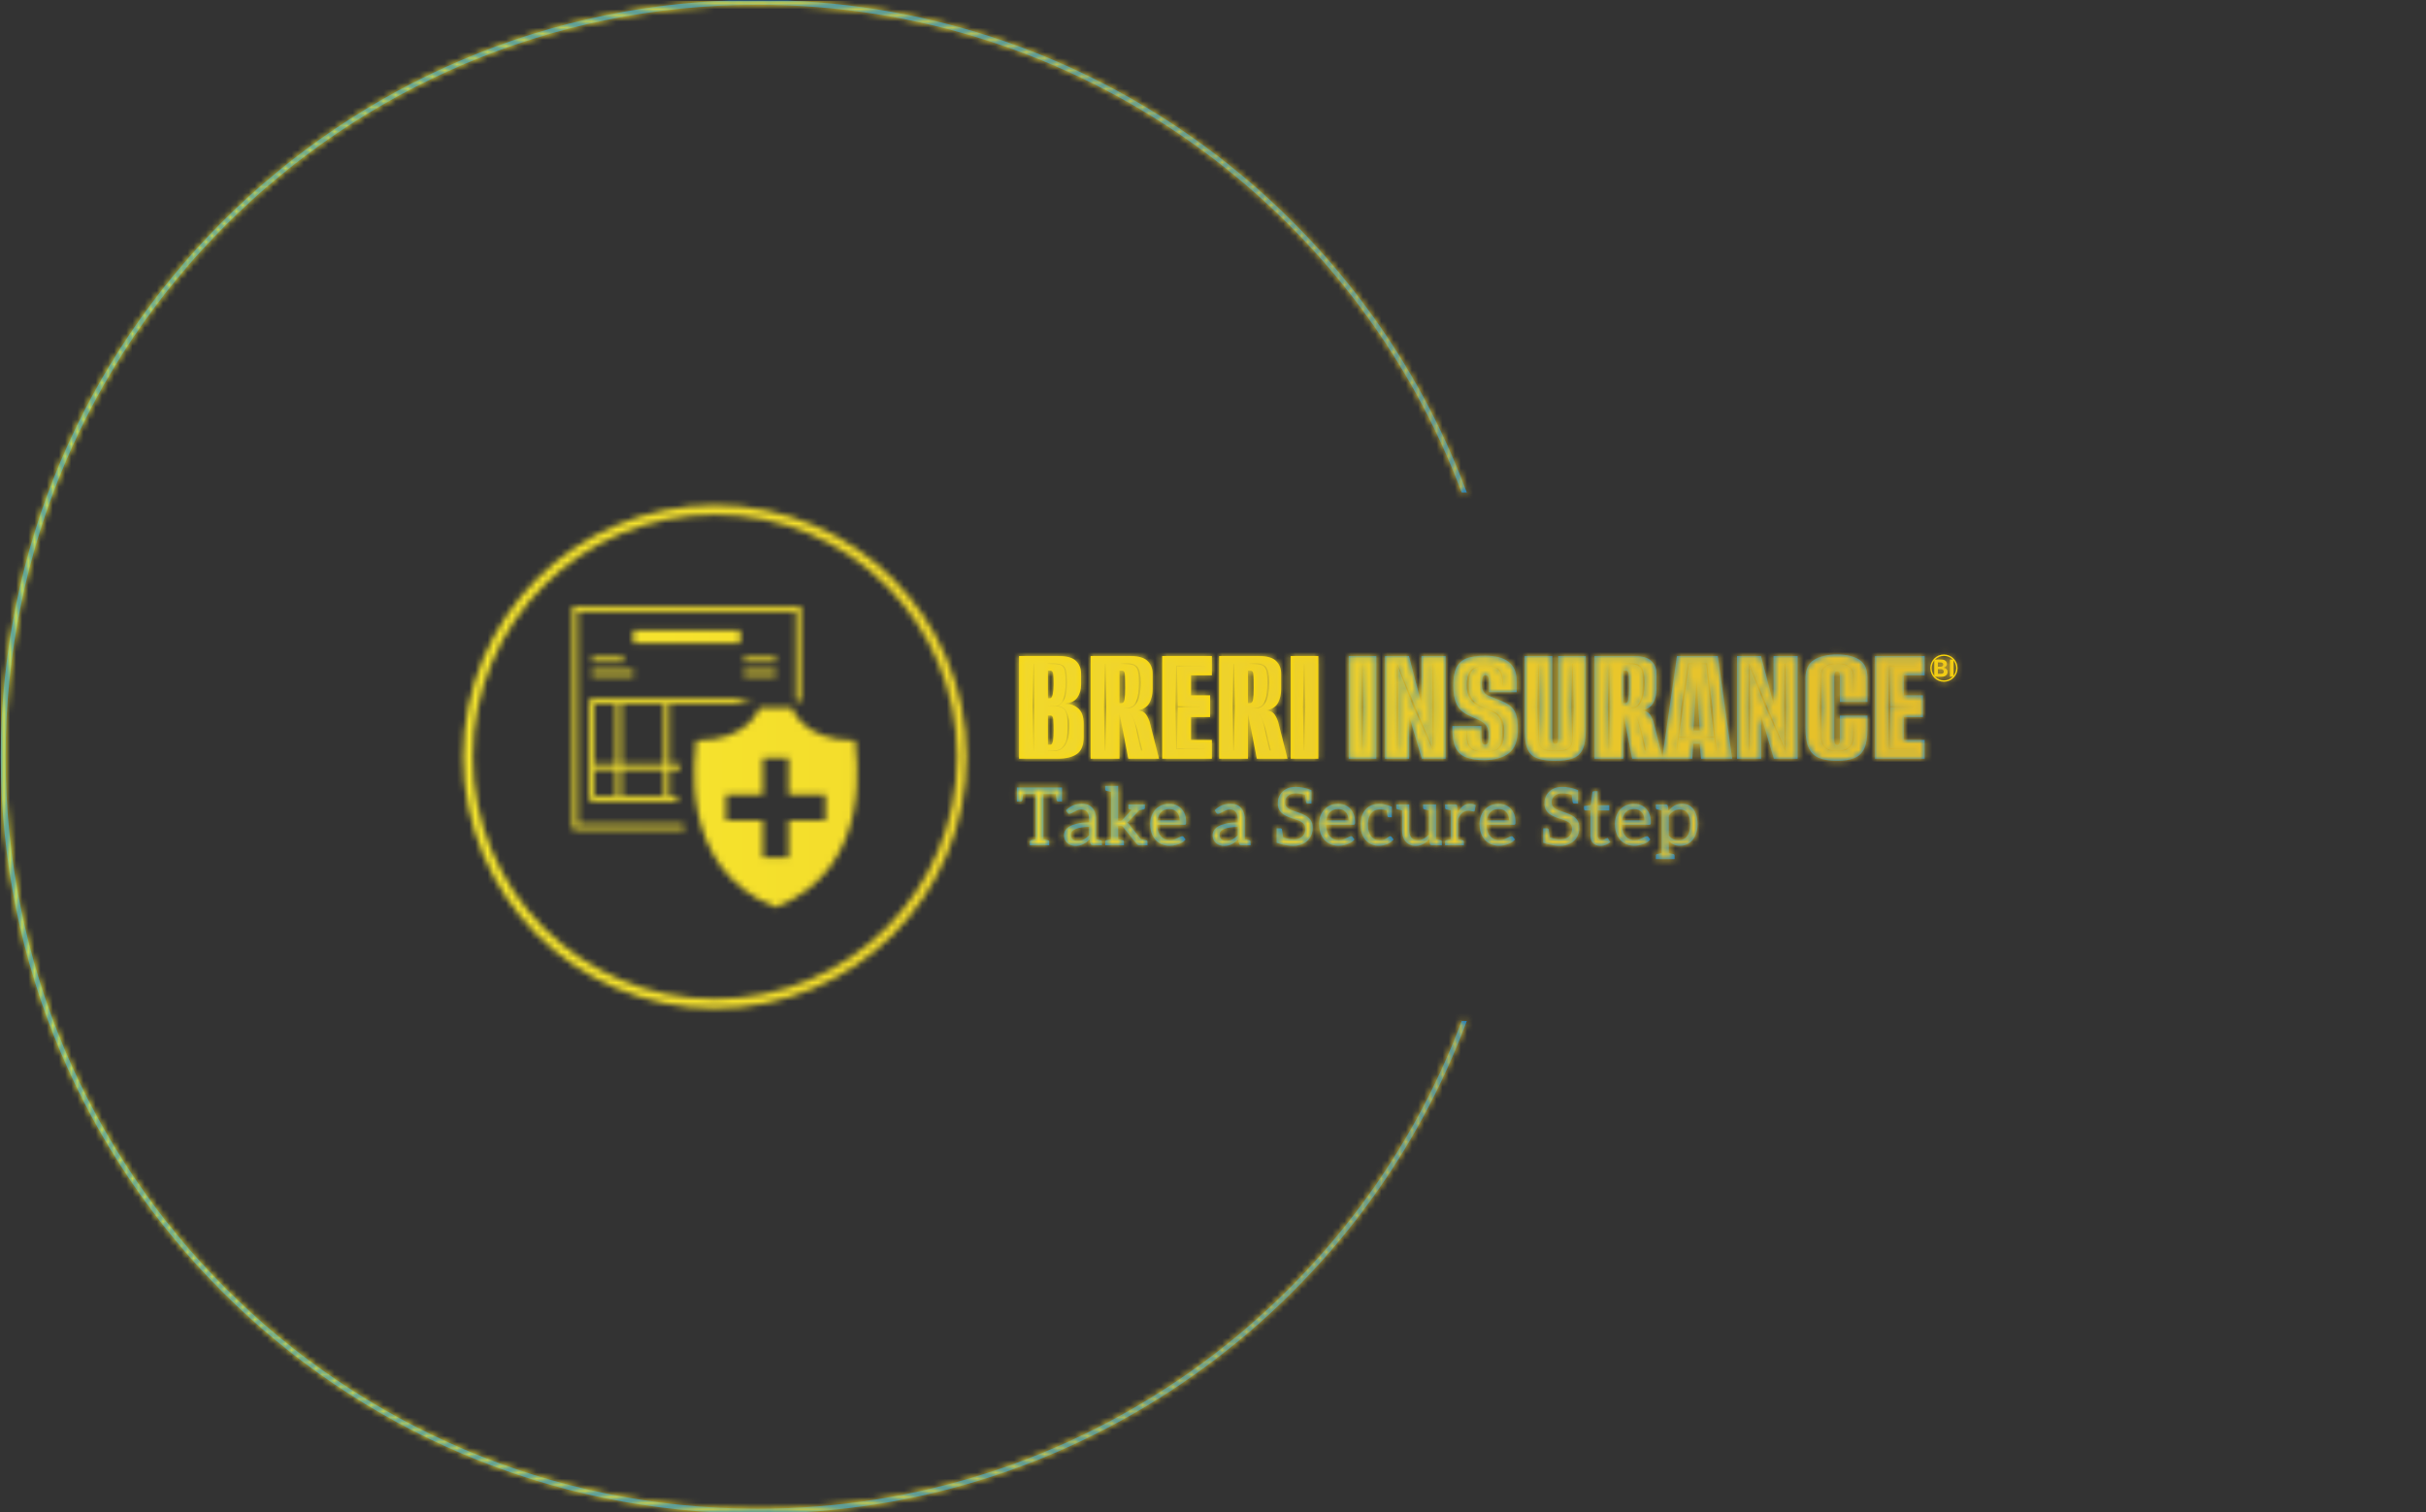 <svg xmlns="http://www.w3.org/2000/svg" version="1.1" xmlns:xlink="http://www.w3.org/1999/xlink" xmlns:svgjs="http://svgjs.dev/svgjs" width="1500" height="935" viewBox="0 0 1500 935"><rect x="0" y="0" width="1500" height="935" fill="#333333" stroke="none"/><g transform="matrix(1,0,0,1,-0.909,0.379)"><svg viewBox="0 0 396 247" data-background-color="#ffffff" preserveAspectRatio="xMidYMid meet" height="935" width="1500" xmlns="http://www.w3.org/2000/svg" xmlns:xlink="http://www.w3.org/1999/xlink"><g id="tight-bounds" transform="matrix(1,0,0,1,0.24,-0.1)"><svg viewBox="0 0 395.52 247.2" height="247.2" width="395.52"><g><svg></svg></g><g><svg viewBox="0 0 395.52 247.2" height="247.2" width="395.52"><g transform="matrix(1,0,0,1,75.544,82.491)"><svg viewBox="0 0 244.431 82.218" height="82.218" width="244.431"><g><svg viewBox="0 0 387.927 130.485" height="82.218" width="244.431"><g transform="matrix(1,0,0,1,143.496,38.734)"><svg viewBox="0 0 244.431 53.018" height="53.018" width="244.431"><g id="textblocktransform"><svg viewBox="0 0 244.431 53.018" height="53.018" width="244.431" id="textblock"><g><svg viewBox="0 0 244.431 27.557" height="27.557" width="244.431"><g transform="matrix(1,0,0,1,0,0)"><svg width="244.431" viewBox="1.25 -30 270.144 30.6" height="27.557" data-palette-color="#ffdc00"><g transform="matrix(1,0,0,1,0,0)"><g><svg width="5.55" viewBox="3.16 -36.36 40.73 36.36" height="4.955" data-palette-color="#ffdc00" id="scriptelement" x="264.695" y="-28.553"><path d="M18.7 0L3.16 0 3.16-36.36 17.72-36.36Q21.73-36.36 24.41-35.17 27.1-33.98 28.44-31.88 29.79-29.78 29.79-27.04L29.79-27.04Q29.79-24.91 28.94-23.3 28.09-21.7 26.61-20.68 25.12-19.66 23.22-19.23L23.22-19.23 23.22-18.87Q25.3-18.79 27.12-17.7 28.94-16.62 30.08-14.68 31.21-12.73 31.21-10.05L31.21-10.05Q31.21-7.16 29.79-4.89 28.36-2.63 25.57-1.31 22.78 0 18.7 0L18.7 0ZM10.85-15.94L10.85-6.29 17.12-6.29Q20.33-6.29 21.8-7.52 23.28-8.75 23.28-10.81L23.28-10.81Q23.28-12.32 22.55-13.48 21.82-14.63 20.48-15.29 19.14-15.94 17.29-15.94L17.29-15.94 10.85-15.94ZM10.85-30.15L10.85-21.15 16.55-21.15Q18.13-21.15 19.36-21.71 20.6-22.27 21.32-23.3 22.03-24.33 22.03-25.76L22.03-25.76Q22.03-27.73 20.64-28.94 19.25-30.15 16.69-30.15L16.69-30.15 10.85-30.15ZM36.2-36.36L43.89-36.36 43.89 0 36.2 0 36.2-36.36Z" opacity="1" transform="matrix(1,0,0,1,0,0)" fill="#ffdc00" class="undefined-123" data-fill-palette-color="primary" id="tk-123"></path></svg></g></g><path d="M263.546-26.076C263.546-28.243 265.302-30 267.47-30 269.637-30 271.394-28.243 271.394-26.076 271.394-23.908 269.637-22.151 267.47-22.151 265.302-22.151 263.546-23.908 263.546-26.076ZM267.47-22.551C269.416-22.551 270.994-24.129 270.994-26.076 270.994-28.022 269.416-29.6 267.47-29.6 265.523-29.6 263.946-28.022 263.946-26.076 263.946-24.129 265.523-22.551 267.47-22.551Z" fill="#ffdc00" id="scriptcircle" data-fill-palette-color="primary"></path><g class="wordmark-text-0" data-fill-palette-color="primary" id="text-0"><path d="M12.4 0L1.25 0 1.25-29.55 12.85-29.55Q16.15-29.55 17.63-28.15 19.1-26.75 19.1-24.5L19.1-24.5 19.1-21.3Q19.1-19.2 18.07-17.68 17.05-16.15 14.7-15.9L14.7-15.9 14.7-15.8Q16.85-15.8 18.35-14.43 19.85-13.05 19.85-10.1L19.85-10.1 19.85-6.25Q19.85-2.7 17.88-1.35 15.9 0 12.4 0L12.4 0ZM9.55-2.3L11.75-2.25Q13.35-2.25 14.5-3.85 15.65-5.45 15.65-8.9L15.65-8.9 15.65-10.2Q15.65-12.1 14.85-13.65 14.05-15.2 12.05-15.2L12.05-15.2Q13.1-15.2 14.1-16.8L14.1-16.8Q15.05-18.35 15.05-21.9L15.05-21.9Q15.05-24.2 14.78-25.38 14.5-26.55 13.65-27 12.8-27.45 11.05-27.45L11.05-27.45 9.45-27.4 9.45-27.3 11.05-27.25Q12.7-27.25 13.48-26.83 14.25-26.4 14.45-25.25 14.65-24.1 14.65-21.9L14.65-21.9Q14.65-19.05 13.98-17.13 13.3-15.2 11.55-15.2L11.55-15.2 9.55-15.2 9.55-15.1 11.55-15.1Q13.85-15.1 14.53-13.75 15.2-12.4 15.2-10.2L15.2-10.2 15.2-8.9Q15.2-5.55 14.25-4 13.3-2.45 11.75-2.45L11.75-2.45 9.55-2.4 9.55-2.3ZM5.15-15.25L5.4-2.25 5.55-2.25 5.65-15.25 5.6-27.35 5.4-27.35 5.15-15.25ZM9.55-25.35L9.55-17.4 10.15-17.4Q10.7-17.4 10.95-18.55L10.95-18.55Q11.05-19.1 11.13-19.83 11.2-20.55 11.2-21.35L11.2-21.35Q11.2-22.2 11.18-22.93 11.15-23.65 11.1-24.2L11.1-24.2Q11-25.35 10.3-25.35L10.3-25.35 9.55-25.35ZM9.55-12.45L9.55-4.05 10.3-4.05Q10.85-4.05 11.05-5.3L11.05-5.3Q11.2-6.5 11.2-8.25L11.2-8.25Q11.2-9.1 11.18-9.85 11.15-10.6 11.1-11.25L11.1-11.25Q11.05-12.45 10.3-12.45L10.3-12.45 9.55-12.45ZM30.15 0L21.85 0 21.85-29.55 33.45-29.55Q36.75-29.55 38.22-28.15 39.7-26.75 39.7-24.5L39.7-24.5 39.7-20Q39.7-17.85 38.82-16.15 37.95-14.45 35.55-13.9L35.55-13.9Q36.75-13.8 37.45-13.15 38.15-12.5 38.8-10.75L38.8-10.75 41.55 0 32.7 0 30.15-13.1 30.15 0ZM31.35-14.6L31.35-14.5 32.45-14.5Q34-14.5 34.82-15.6 35.65-16.7 35.97-18.4 36.3-20.1 36.3-21.9L36.3-21.9Q36.3-25.1 35.4-26.33 34.5-27.55 32.15-27.45L32.15-27.45 30.55-27.4 30.55-27.3 32.15-27.25Q33.75-27.2 34.52-26.7 35.3-26.2 35.52-25.05 35.75-23.9 35.75-21.9L35.75-21.9Q35.75-20.45 35.55-18.78 35.35-17.1 34.65-15.93 33.95-14.75 32.45-14.65L32.45-14.65 31.35-14.6ZM25.7-15L25.9-2.35 26.1-2.35 26.35-15 26.15-27.35 25.95-27.35 25.7-15ZM30.15-25.35L30.15-16 30.75-16Q31.45-16 31.62-17.13 31.8-18.25 31.8-20.4L31.8-20.4Q31.8-21.8 31.77-22.75 31.75-23.7 31.7-24.25L31.7-24.25Q31.65-25.35 30.9-25.35L30.9-25.35 30.15-25.35ZM36.35-2.35L36.35-2.35 36.75-2.35Q36.55-3.1 36.2-4.65 35.85-6.2 35.4-7.98 34.95-9.75 34.35-11.2 33.75-12.65 32.95-13.25L32.95-13.25 32.9-13.25Q33.65-12.65 34.15-11.33 34.65-10 35-8.38 35.35-6.75 35.67-5.15 36-3.55 36.35-2.35ZM56.75 0L42.45 0 42.45-29.55 56.75-29.55 56.75-24 50.75-24 50.75-18.25 56.25-18.25 56.25-12 50.75-12 50.75-5.4 56.75-5.4 56.75 0ZM46.25-15L46.45-2.75 54.7-2.8 54.7-2.9 46.7-2.95 46.9-14.9 53.45-14.95 53.45-15.05 46.9-15.1 46.7-26.6 54.7-26.65 54.7-26.75 46.45-26.8 46.25-15ZM67.14 0L58.84 0 58.84-29.55 70.44-29.55Q73.74-29.55 75.22-28.15 76.69-26.75 76.69-24.5L76.69-24.5 76.69-20Q76.69-17.85 75.82-16.15 74.94-14.45 72.54-13.9L72.54-13.9Q73.74-13.8 74.44-13.15 75.14-12.5 75.79-10.75L75.79-10.75 78.54 0 69.69 0 67.14-13.1 67.14 0ZM68.34-14.6L68.34-14.5 69.44-14.5Q70.99-14.5 71.82-15.6 72.64-16.7 72.97-18.4 73.29-20.1 73.29-21.9L73.29-21.9Q73.29-25.1 72.39-26.33 71.49-27.55 69.14-27.45L69.14-27.45 67.54-27.4 67.54-27.3 69.14-27.25Q70.74-27.2 71.52-26.7 72.29-26.2 72.52-25.05 72.74-23.9 72.74-21.9L72.74-21.9Q72.74-20.45 72.54-18.78 72.34-17.1 71.64-15.93 70.94-14.75 69.44-14.65L69.44-14.65 68.34-14.6ZM62.69-15L62.89-2.35 63.09-2.35 63.34-15 63.14-27.35 62.94-27.35 62.69-15ZM67.14-25.35L67.14-16 67.74-16Q68.44-16 68.62-17.13 68.79-18.25 68.79-20.4L68.79-20.4Q68.79-21.8 68.77-22.75 68.74-23.7 68.69-24.25L68.69-24.25Q68.64-25.35 67.89-25.35L67.89-25.35 67.14-25.35ZM73.34-2.35L73.34-2.35 73.74-2.35Q73.54-3.1 73.19-4.65 72.84-6.2 72.39-7.98 71.94-9.75 71.34-11.2 70.74-12.65 69.94-13.25L69.94-13.25 69.89-13.25Q70.64-12.65 71.14-11.33 71.64-10 71.99-8.38 72.34-6.75 72.67-5.15 72.99-3.55 73.34-2.35ZM87.39 0L79.44 0 79.44-29.55 87.39-29.55 87.39 0ZM82.99-15L83.19-2.35 83.39-2.35 83.64-15 83.44-27.35 83.24-27.35 82.99-15Z" fill="#ffdc00" data-fill-palette-color="primary"></path><path d="M104.09 0L96.14 0 96.14-29.55 104.09-29.55 104.09 0ZM99.69-15L99.89-2.35 100.09-2.35 100.34-15 100.14-27.35 99.94-27.35 99.69-15ZM113.54 0L106.59 0 106.59-29.55 113.48-29.55 117.09-15.8 117.09-29.55 124.03-29.55 124.03 0 117.19 0 113.54-12.25 113.54 0ZM109.84-15L109.98-2.35 110.23-2.35 110.39-15 110.23-26.7 114.59-15.25 120.39-2.35 120.54-2.35 120.69-15 120.54-27.35 120.29-27.35 120.14-15 120.34-2.85 115.29-14.95 110.14-27.35 109.98-27.35 109.84-15ZM135.08 0.4L135.08 0.4Q131.98 0.4 129.96-0.38 127.93-1.15 126.96-3.08 125.98-5 125.98-8.45L125.98-8.45 125.98-9.4 134.33-9.4 134.33-7.2Q134.33-5.5 134.53-4.78 134.73-4.05 135.38-4.05L135.38-4.05Q135.98-4.05 136.18-4.55L136.18-4.55Q136.38-5 136.38-6.8L136.38-6.8Q136.38-8.45 135.83-9.35 135.28-10.25 134.11-10.88 132.93-11.5 131.03-12.3L131.03-12.3Q128.23-13.55 127.23-15.63 126.23-17.7 126.23-21.1L126.23-21.1Q126.23-24.3 127.11-26.18 127.98-28.05 129.98-28.85 131.98-29.65 135.38-29.65L135.38-29.65Q144.48-29.65 144.48-22.45L144.48-22.45 144.48-19.15 136.53-19.15 136.53-19.95Q136.53-20.95 136.51-21.75 136.48-22.55 136.43-23.05L136.43-23.05Q136.28-24.05 135.48-24.05L135.48-24.05Q134.83-24.05 134.66-23.25 134.48-22.45 134.48-21.35L134.48-21.35Q134.48-19.95 135.01-19.23 135.53-18.5 136.48-18.1 137.43-17.7 138.58-17.25L138.58-17.25Q140.93-16.4 142.28-15.48 143.63-14.55 144.23-12.98 144.83-11.4 144.83-8.55L144.83-8.55Q144.83-3.65 142.28-1.63 139.73 0.4 135.08 0.4ZM135.33-1.95L135.33-1.95Q135.88-1.95 136.56-2 137.23-2.05 137.63-2.15L137.63-2.15Q139.38-2.55 140.16-3.85 140.93-5.15 140.93-8L140.93-8Q140.93-10.4 140.01-11.83 139.08-13.25 137.08-13.95L137.08-13.95 135.53-14.5 134.08-15.2Q132.18-16.15 131.46-17.53 130.73-18.9 130.73-21.05L130.73-21.05Q130.73-23.6 131.36-24.88 131.98-26.15 133.68-26.5L133.68-26.5Q134.08-26.6 134.56-26.65 135.03-26.7 135.53-26.7L135.53-26.7Q136.43-26.7 137.08-26.55L137.08-26.55Q138.93-26.25 139.66-24.98 140.38-23.7 140.38-21.05L140.38-21.05 140.53-21.05Q140.68-23.9 139.91-25.15 139.13-26.4 137.08-26.7L137.08-26.7Q136.73-26.75 136.33-26.78 135.93-26.8 135.53-26.8L135.53-26.8Q134.43-26.8 133.68-26.65L133.68-26.65Q131.78-26.3 130.93-25.03 130.08-23.75 130.08-21.05L130.08-21.05Q130.08-16.6 133.98-15L133.98-15 135.48-14.4 136.98-13.75Q138.93-12.9 139.63-11.6 140.33-10.3 140.33-8L140.33-8Q140.33-5.3 139.76-3.98 139.18-2.65 137.58-2.3L137.58-2.3Q137.18-2.2 136.53-2.13 135.88-2.05 135.33-2.05L135.33-2.05Q134.93-2.05 134.31-2.1 133.68-2.15 133.33-2.25L133.33-2.25Q131.53-2.6 130.86-3.9 130.18-5.2 130.18-8.05L130.18-8.05 130.03-8.05Q129.88-5.05 130.61-3.73 131.33-2.4 133.28-2.1L133.28-2.1Q133.63-2.05 134.28-2 134.93-1.95 135.33-1.95ZM155.58 0.6L155.58 0.6Q152.63 0.6 150.66-0.03 148.68-0.65 147.73-2.55 146.78-4.45 146.78-8.15L146.78-8.15 146.78-29.55 154.73-29.55 154.73-5.75Q154.73-4.9 154.96-4.58 155.18-4.25 155.58-4.25L155.58-4.25Q155.98-4.25 156.21-4.58 156.43-4.9 156.43-5.75L156.43-5.75 156.43-29.55 164.38-29.55 164.38-8.2Q164.38-4.5 163.43-2.6 162.48-0.7 160.53-0.05 158.58 0.6 155.58 0.6ZM153.98-2.25L153.98-2.25 155.33-2.25Q155.63-2.25 155.78-2.3L155.78-2.3Q155.88-2.25 156.13-2.25L156.13-2.25 157.33-2.25Q160.53-2.25 160.63-5.7L160.63-5.7 160.93-15 160.63-27.35 160.43-27.35 160.23-15.05 160.43-5.7Q160.48-2.55 157.33-2.45L157.33-2.45 156.63-2.45Q156.43-2.4 156.13-2.4L156.13-2.4 155.33-2.4 154.73-2.45 153.98-2.45Q150.78-2.45 150.88-5.7L150.88-5.7 151.08-15.05 150.88-27.35 150.68-27.35 150.38-15 150.68-5.7Q150.78-2.25 153.98-2.25ZM175.18 0L166.88 0 166.88-29.55 178.48-29.55Q181.78-29.55 183.25-28.15 184.73-26.75 184.73-24.5L184.73-24.5 184.73-20Q184.73-17.85 183.85-16.15 182.98-14.45 180.58-13.9L180.58-13.9Q181.78-13.8 182.48-13.15 183.18-12.5 183.83-10.75L183.83-10.75 186.58 0 177.73 0 175.18-13.1 175.18 0ZM176.38-14.6L176.38-14.5 177.48-14.5Q179.03-14.5 179.85-15.6 180.68-16.7 181-18.4 181.33-20.1 181.33-21.9L181.33-21.9Q181.33-25.1 180.43-26.33 179.53-27.55 177.18-27.45L177.18-27.45 175.58-27.4 175.58-27.3 177.18-27.25Q178.78-27.2 179.55-26.7 180.33-26.2 180.55-25.05 180.78-23.9 180.78-21.9L180.78-21.9Q180.78-20.45 180.58-18.78 180.38-17.1 179.68-15.93 178.98-14.75 177.48-14.65L177.48-14.65 176.38-14.6ZM170.73-15L170.93-2.35 171.13-2.35 171.38-15 171.18-27.35 170.98-27.35 170.73-15ZM175.18-25.35L175.18-16 175.78-16Q176.48-16 176.65-17.13 176.83-18.25 176.83-20.4L176.83-20.4Q176.83-21.8 176.8-22.75 176.78-23.7 176.73-24.25L176.73-24.25Q176.68-25.35 175.93-25.35L175.93-25.35 175.18-25.35ZM181.38-2.35L181.38-2.35 181.78-2.35Q181.58-3.1 181.23-4.65 180.88-6.2 180.43-7.98 179.98-9.75 179.38-11.2 178.78-12.65 177.98-13.25L177.98-13.25 177.93-13.25Q178.68-12.65 179.18-11.33 179.68-10 180.03-8.38 180.38-6.75 180.7-5.15 181.03-3.55 181.38-2.35ZM195.03 0L186.38 0 190.63-29.55 202.38-29.55 206.53 0 197.58 0 197.18-4.3 195.33-4.3 195.03 0ZM191.88-15.05L190.48-2.35 190.68-2.35 190.83-3.4Q190.93-3.95 190.98-4.6L190.98-4.6 191.13-6.15 196.28-6.2 201.38-6.15 201.78-2.35 202.03-2.35 200.83-14.95 199.28-27.45 196.43-27.35 193.83-27.45 191.88-15.05ZM201.33-6.35L196.28-6.25 191.18-6.35 192.43-15 194.03-27.25 196.43-27.3 199.08-27.25 200.23-14.95 201.33-6.35ZM196.28-23.3L195.38-8.15 197.18-8.15 196.28-23.3ZM214.87 0L207.92 0 207.92-29.55 214.82-29.55 218.42-15.8 218.42-29.55 225.37-29.55 225.37 0 218.52 0 214.87-12.25 214.87 0ZM211.17-15L211.32-2.35 211.57-2.35 211.72-15 211.57-26.7 215.92-15.25 221.72-2.35 221.87-2.35 222.02-15 221.87-27.35 221.62-27.35 221.47-15 221.67-2.85 216.62-14.95 211.47-27.35 211.32-27.35 211.17-15ZM236.72 0.6L236.72 0.6Q233.72 0.6 231.7-0.15 229.67-0.9 228.65-2.93 227.62-4.95 227.62-8.65L227.62-8.65 227.62-23.25Q227.62-26.95 230.12-28.48 232.62-30 236.72-30L236.72-30Q240.82-30 243.15-28.48 245.47-26.95 245.47-23.25L245.47-23.25 245.47-16.35 237.52-16.35 237.52-23.65Q237.52-24.5 237.32-24.85L237.32-24.85Q237.12-25.15 236.72-25.15L236.72-25.15Q236.37-25.15 236.12-24.85L236.12-24.85Q235.92-24.5 235.92-23.65L235.92-23.65 235.92-5.5Q235.92-4.6 236.12-4.35L236.12-4.35Q236.32-4 236.72-4L236.72-4Q237.12-4 237.32-4.35L237.32-4.35Q237.52-4.6 237.52-5.5L237.52-5.5 237.52-12.4 245.47-12.4 245.47-8.7Q245.47-4.95 244.55-2.95 243.62-0.95 241.67-0.18 239.72 0.6 236.72 0.6ZM236.72-2.2L236.72-2.2Q237.32-2.2 237.85-2.23 238.37-2.25 238.82-2.4L238.82-2.4Q240.32-2.85 240.97-4.03 241.62-5.2 241.62-7.8L241.62-7.8 241.52-10.8 241.42-10.8 241.37-7.8Q241.37-5.4 240.77-4.23 240.17-3.05 238.72-2.6L238.72-2.6Q237.92-2.3 236.72-2.3L236.72-2.3Q235.52-2.3 234.62-2.6L234.62-2.6Q233.32-3 232.72-4.2 232.12-5.4 232.12-7.8L232.12-7.8 232.32-14.7 232.12-23.3Q232.12-24.8 232.72-25.75 233.32-26.7 234.77-27.05L234.77-27.05Q235.22-27.15 235.72-27.23 236.22-27.3 236.72-27.3L236.72-27.3Q237.77-27.3 238.52-27.1L238.52-27.1Q240.02-26.75 240.67-25.85 241.32-24.95 241.32-23.65L241.32-23.65 241.37-18.9 241.47-18.9 241.57-23.65Q241.57-25.05 240.87-25.98 240.17-26.9 238.57-27.3L238.57-27.3Q238.42-27.35 238.22-27.38 238.02-27.4 237.77-27.4L237.77-27.4 236.72-27.4Q236.17-27.4 235.65-27.38 235.12-27.35 234.77-27.25L234.77-27.25Q233.22-26.9 232.57-25.9 231.92-24.9 231.92-23.3L231.92-23.3 231.67-14.7 231.92-7.8Q231.92-5.25 232.57-4.03 233.22-2.8 234.52-2.4L234.52-2.4Q234.97-2.25 235.52-2.23 236.07-2.2 236.72-2.2ZM261.92 0L247.62 0 247.62-29.55 261.92-29.55 261.92-24 255.92-24 255.92-18.25 261.42-18.25 261.42-12 255.92-12 255.92-5.4 261.92-5.4 261.92 0ZM251.42-15L251.62-2.75 259.87-2.8 259.87-2.9 251.87-2.95 252.07-14.9 258.62-14.95 258.62-15.05 252.07-15.1 251.87-26.6 259.87-26.65 259.87-26.75 251.62-26.8 251.42-15Z" fill="#0074d9" data-fill-palette-color="secondary"></path></g></svg></g></svg></g><g transform="matrix(1,0,0,1,0,34.062)"><svg viewBox="0 0 176.479 18.955" height="18.955" width="176.479"><g transform="matrix(1,0,0,1,0,0)"><svg width="176.479" viewBox="0.95 -36.85 423.11 45.45" height="18.955" data-palette-color="#0074d9"><path d="M17.45 0L12.6 0 12.6-31.75 0.95-31.75 0.95-35.85 29-35.85 29-31.75 17.45-31.75 17.45 0ZM14.1 0L9 0 9-2.05Q9-2.5 9.2-2.78 9.4-3.05 9.8-3.1L9.8-3.1 13.55-3.9 14.1 0ZM21.05 0L15.95 0 16.5-3.9 20.25-3.1Q20.65-3.05 20.85-2.78 21.05-2.5 21.05-2.05L21.05-2.05 21.05 0ZM25.65-28L24.9-33 29-31.75 29-27.2 26.7-27.2Q26.3-27.2 26.03-27.38 25.75-27.55 25.65-28L25.65-28ZM0.95-31.75L5.05-33 4.3-28Q4.25-27.55 3.95-27.38 3.65-27.2 3.25-27.2L3.25-27.2 0.95-27.2 0.95-31.75ZM37.35 0.4L37.35 0.4Q35.35 0.4 33.75-0.38 32.15-1.15 31.2-2.65 30.25-4.15 30.25-6.35L30.25-6.35Q30.25-7.85 31.07-9.22 31.9-10.6 33.75-11.7L33.75-11.7Q35.6-12.75 38.57-13.45 41.55-14.15 45.85-14.25L45.85-14.25 45.85-16.2Q45.85-19.15 44.57-20.68 43.3-22.2 40.85-22.2L40.85-22.2Q39.55-22.2 38.12-21.53 36.7-20.85 35.5-20.18 34.3-19.5 33.6-19.5L33.6-19.5Q33.15-19.5 32.82-19.75 32.5-20 32.3-20.35L32.3-20.35 31.5-21.75Q33.6-23.8 36.02-24.8 38.45-25.8 41.4-25.8L41.4-25.8Q44.25-25.8 46.2-24.6 48.15-23.4 49.17-21.25 50.2-19.1 50.2-16.2L50.2-16.2 50.2 0 48.25 0Q47.6 0 47.2-0.2 46.8-0.4 46.65-1.05L46.65-1.05 46.15-3.4Q44.15-1.6 42.15-0.6 40.15 0.4 37.35 0.4ZM38.65-2.75L38.65-2.75Q40.9-2.75 42.6-3.65 44.3-4.55 45.85-6.15L45.85-6.15 45.85-11.4Q43.25-11.35 41.15-11.03 39.05-10.7 37.57-10.13 36.1-9.55 35.32-8.68 34.55-7.8 34.55-6.55L34.55-6.55Q34.55-4.55 35.72-3.65 36.9-2.75 38.65-2.75ZM53.8 0L48.7 0 49.25-3.9 53-3.1Q53.4-3.05 53.6-2.78 53.8-2.5 53.8-2.05L53.8-2.05 53.8 0ZM63.9 0L59.45 0 59.45-36.85 63.9-36.85 63.9-15.15 65.05-15.15Q65.55-15.15 65.9-15.3 66.25-15.45 66.6-15.85L66.6-15.85 74.6-24.45Q75-24.85 75.35-25.1 75.7-25.35 76.35-25.35L76.35-25.35 80.4-25.35 71.05-15.4Q70.7-15.05 70.37-14.7 70.05-14.35 69.6-14.1L69.6-14.1Q70.45-13.5 71.1-12.5L71.1-12.5 81 0 77 0Q76.45 0 76.1-0.23 75.75-0.45 75.35-0.9L75.35-0.9 67-11.25Q66.65-11.8 66.27-11.95 65.9-12.1 65.15-12.1L65.15-12.1 63.9-12.1 63.9 0ZM75.95-21.45L75.25-21.3 74.2-22.95 74.2-25.35 80-25.35 75.95-21.45ZM77.55-3.9L77 0 74.6-4.55 77.55-3.9ZM60.95 0L55.85 0 55.85-2.05Q55.85-2.5 56.05-2.78 56.25-3.05 56.65-3.1L56.65-3.1 60.4-3.9 60.95 0ZM67.5 0L62.4 0 62.95-3.9 66.7-3.1Q67.1-3.05 67.3-2.78 67.5-2.5 67.5-2.05L67.5-2.05 67.5 0ZM55.85-36.85L60.95-36.85 60.4-32.95 56.65-33.75Q56.25-33.85 56.05-34.1 55.85-34.35 55.85-34.8L55.85-34.8 55.85-36.85ZM75.4-25.35L80.5-25.35 80.5-23.3Q80.5-22.85 80.3-22.6 80.1-22.35 79.7-22.25L79.7-22.25 75.95-21.45 75.4-25.35ZM70.25-25.35L75.35-25.35 74.8-21.45 71.05-22.25Q70.65-22.35 70.45-22.6 70.25-22.85 70.25-23.3L70.25-23.3 70.25-25.35ZM82.1 0L77 0 77.55-3.9 81.3-3.1Q81.7-3.05 81.9-2.78 82.1-2.5 82.1-2.05L82.1-2.05 82.1 0ZM95.89 0.35L95.89 0.35Q92.24 0.35 89.52-1.3 86.79-2.95 85.29-6 83.79-9.05 83.79-13.2L83.79-13.2Q83.79-16.75 85.24-19.6 86.69-22.45 89.37-24.1 92.04-25.75 95.64-25.75L95.64-25.75Q98.79-25.75 101.14-24.35 103.49-22.95 104.82-20.43 106.14-17.9 106.14-14.4L106.14-14.4Q106.14-13.35 105.92-13 105.69-12.65 105.04-12.65L105.04-12.65 88.19-12.65Q88.19-12.5 88.19-12.33 88.19-12.15 88.19-12L88.19-12Q88.44-7.8 90.54-5.48 92.64-3.15 96.24-3.15L96.24-3.15Q97.79-3.15 99.32-3.78 100.84-4.4 102.02-5 103.19-5.6 103.69-5.6L103.69-5.6Q104.24-5.6 104.54-5.2L104.54-5.2 105.79-3.55Q104.79-2.25 103.12-1.38 101.44-0.5 99.54-0.08 97.64 0.35 95.89 0.35ZM88.34-15.45L88.34-15.45 102.14-15.45Q102.14-18.55 100.44-20.5 98.74-22.45 95.74-22.45L95.74-22.45Q92.49-22.45 90.64-20.6 88.79-18.75 88.34-15.45ZM129.74 0.4L129.74 0.4Q127.74 0.4 126.14-0.38 124.54-1.15 123.59-2.65 122.64-4.15 122.64-6.35L122.64-6.35Q122.64-7.85 123.46-9.22 124.29-10.6 126.14-11.7L126.14-11.7Q127.99-12.75 130.96-13.45 133.94-14.15 138.24-14.25L138.24-14.25 138.24-16.2Q138.24-19.15 136.96-20.68 135.69-22.2 133.24-22.2L133.24-22.2Q131.94-22.2 130.51-21.53 129.09-20.85 127.89-20.18 126.69-19.5 125.99-19.5L125.99-19.5Q125.54-19.5 125.21-19.75 124.89-20 124.69-20.35L124.69-20.35 123.89-21.75Q125.99-23.8 128.41-24.8 130.84-25.8 133.79-25.8L133.79-25.8Q136.64-25.8 138.59-24.6 140.54-23.4 141.56-21.25 142.59-19.1 142.59-16.2L142.59-16.2 142.59 0 140.64 0Q139.99 0 139.59-0.2 139.19-0.4 139.04-1.05L139.04-1.05 138.54-3.4Q136.54-1.6 134.54-0.6 132.54 0.4 129.74 0.4ZM131.04-2.75L131.04-2.75Q133.29-2.75 134.99-3.65 136.69-4.55 138.24-6.15L138.24-6.15 138.24-11.4Q135.64-11.35 133.54-11.03 131.44-10.7 129.96-10.13 128.49-9.55 127.71-8.68 126.94-7.8 126.94-6.55L126.94-6.55Q126.94-4.55 128.11-3.65 129.29-2.75 131.04-2.75ZM146.19 0L141.09 0 141.64-3.9 145.39-3.1Q145.79-3.05 145.99-2.78 146.19-2.5 146.19-2.05L146.19-2.05 146.19 0ZM172.58 0.4L172.58 0.4Q170.68 0.4 168.71 0.08 166.73-0.25 165.06-0.7 163.38-1.15 162.38-1.5L162.38-1.5 162.38-5.95 166.23-5Q168.28-4.25 169.71-3.95 171.13-3.65 172.98-3.65L172.98-3.65Q175.23-3.65 176.86-4.45 178.48-5.25 179.38-6.7 180.28-8.15 180.28-10L180.28-10Q180.28-11.75 179.53-12.85 178.78-13.95 177.53-14.63 176.28-15.3 174.76-15.78 173.23-16.25 171.63-16.8L171.63-16.8Q169.58-17.5 167.61-18.55 165.63-19.6 164.38-21.38 163.13-23.15 163.13-26.1L163.13-26.1Q163.13-29.05 164.51-31.35 165.88-33.65 168.38-34.95 170.88-36.25 174.28-36.25L174.28-36.25Q176.43-36.25 179.06-35.73 181.68-35.2 184.03-34.2L184.03-34.2 184.03-30.5 180.23-31.25Q178.63-31.7 177.06-31.95 175.48-32.2 174.28-32.2L174.28-32.2Q171.23-32.2 169.43-30.68 167.63-29.15 167.63-26.75L167.63-26.75Q167.63-24.65 168.91-23.5 170.18-22.35 172.16-21.65 174.13-20.95 176.23-20.2L176.23-20.2Q178.58-19.4 180.53-18.3 182.48-17.2 183.66-15.43 184.83-13.65 184.83-10.7L184.83-10.7Q184.83-7.55 183.36-5.03 181.88-2.5 179.16-1.05 176.43 0.4 172.58 0.4ZM180.68-26.75L179.93-31.75 184.03-30.5 184.03-25.95 181.73-25.95Q181.33-25.95 181.06-26.13 180.78-26.3 180.68-26.75L180.68-26.75ZM165.73-9.7L166.48-4.7 162.38-5.95 162.38-10.5 164.68-10.5Q165.08-10.5 165.38-10.33 165.68-10.15 165.73-9.7L165.73-9.7ZM200.88 0.35L200.88 0.35Q197.23 0.35 194.51-1.3 191.78-2.95 190.28-6 188.78-9.05 188.78-13.2L188.78-13.2Q188.78-16.75 190.23-19.6 191.68-22.45 194.36-24.1 197.03-25.75 200.63-25.75L200.63-25.75Q203.78-25.75 206.13-24.35 208.48-22.95 209.81-20.43 211.13-17.9 211.13-14.4L211.13-14.4Q211.13-13.35 210.91-13 210.68-12.65 210.03-12.65L210.03-12.65 193.18-12.65Q193.18-12.5 193.18-12.33 193.18-12.15 193.18-12L193.18-12Q193.43-7.8 195.53-5.48 197.63-3.15 201.23-3.15L201.23-3.15Q202.78-3.15 204.31-3.78 205.83-4.4 207.01-5 208.18-5.6 208.68-5.6L208.68-5.6Q209.23-5.6 209.53-5.2L209.53-5.2 210.78-3.55Q209.78-2.25 208.11-1.38 206.43-0.5 204.53-0.08 202.63 0.35 200.88 0.35ZM193.33-15.45L193.33-15.45 207.13-15.45Q207.13-18.55 205.43-20.5 203.73-22.45 200.73-22.45L200.73-22.45Q197.48-22.45 195.63-20.6 193.78-18.75 193.33-15.45ZM225.73 0.35L225.73 0.35Q222.43 0.35 219.9-1.28 217.38-2.9 215.95-5.85 214.53-8.8 214.53-12.7L214.53-12.7Q214.53-16.5 215.88-19.45 217.23-22.4 219.88-24.08 222.53-25.75 226.48-25.75L226.48-25.75Q228.03-25.75 230.08-25.23 232.13-24.7 233.98-23.95L233.98-23.95 233.98-21.25 231.38-21.4Q230.38-21.75 229.25-22 228.13-22.25 226.73-22.25L226.73-22.25Q224.18-22.25 222.5-21.08 220.83-19.9 219.98-17.75 219.13-15.6 219.13-12.7L219.13-12.7Q219.13-8.35 221.03-5.73 222.93-3.1 226.48-3.1L226.48-3.1Q228.43-3.1 229.68-3.73 230.93-4.35 231.73-4.98 232.53-5.6 232.98-5.6L232.98-5.6Q233.23-5.6 233.45-5.5 233.68-5.4 233.83-5.2L233.83-5.2 235.08-3.55Q233.43-1.55 230.98-0.6 228.53 0.35 225.73 0.35ZM231.28-18.15L230.78-21.9 233.98-21.25 233.98-17.35 232.33-17.35Q231.83-17.35 231.58-17.57 231.33-17.8 231.28-18.15L231.28-18.15ZM248.88 0.4L248.88 0.4Q246.13 0.4 244.23-0.83 242.33-2.05 241.35-4.2 240.38-6.35 240.38-9.2L240.38-9.2 240.38-25.35 244.83-25.35 244.83-9.2Q244.83-6.3 246.15-4.73 247.48-3.15 250.18-3.15L250.18-3.15Q252.13-3.15 253.85-4.08 255.58-5 257.03-6.65L257.03-6.65 257.03-25.35 261.48-25.35 261.48 0 258.83 0Q257.83 0 257.63-0.95L257.63-0.95 257.28-3.65Q255.63-1.85 253.58-0.73 251.53 0.4 248.88 0.4ZM265.08 0L259.98 0 260.53-3.9 264.28-3.1Q264.68-3.05 264.88-2.78 265.08-2.5 265.08-2.05L265.08-2.05 265.08 0ZM236.78-25.35L241.88-25.35 241.33-21.45 237.58-22.25Q237.18-22.35 236.98-22.6 236.78-22.85 236.78-23.3L236.78-23.3 236.78-25.35ZM253.43-25.35L258.53-25.35 257.98-21.45 254.23-22.25Q253.83-22.35 253.63-22.6 253.43-22.85 253.43-23.3L253.43-23.3 253.43-25.35ZM275.17 0L270.72 0 270.72-25.35 273.27-25.35Q274.02-25.35 274.32-25.08 274.62-24.8 274.67-24.1L274.67-24.1 274.97-20.15Q276.27-22.8 278.17-24.3 280.07-25.8 282.67-25.8L282.67-25.8Q283.72-25.8 284.57-25.55 285.42-25.3 286.12-24.9L286.12-24.9 285.57-21.55Q285.52-21.25 285.3-21.1 285.07-20.95 284.77-20.95L284.77-20.95Q284.42-20.95 283.42-21.18 282.42-21.4 281.67-21.4L281.67-21.4Q279.37-21.4 277.8-20.05 276.22-18.7 275.17-16.15L275.17-16.15 275.17 0ZM278.77 0L273.67 0 274.22-3.9 277.97-3.1Q278.37-3.05 278.57-2.78 278.77-2.5 278.77-2.05L278.77-2.05 278.77 0ZM272.22 0L267.12 0 267.12-2.05Q267.12-2.5 267.32-2.78 267.52-3.05 267.92-3.1L267.92-3.1 271.67-3.9 272.22 0ZM267.12-25.35L272.22-25.35 271.67-21.45 267.92-22.25Q267.52-22.35 267.32-22.6 267.12-22.85 267.12-23.3L267.12-23.3 267.12-25.35ZM300.62 0.35L300.62 0.35Q296.97 0.35 294.25-1.3 291.52-2.95 290.02-6 288.52-9.05 288.52-13.2L288.52-13.2Q288.52-16.75 289.97-19.6 291.42-22.45 294.1-24.1 296.77-25.75 300.37-25.75L300.37-25.75Q303.52-25.75 305.87-24.35 308.22-22.95 309.55-20.43 310.87-17.9 310.87-14.4L310.87-14.4Q310.87-13.35 310.65-13 310.42-12.65 309.77-12.65L309.77-12.65 292.92-12.65Q292.92-12.5 292.92-12.33 292.92-12.15 292.92-12L292.92-12Q293.17-7.8 295.27-5.48 297.37-3.15 300.97-3.15L300.97-3.15Q302.52-3.15 304.05-3.78 305.57-4.4 306.75-5 307.92-5.6 308.42-5.6L308.42-5.6Q308.97-5.6 309.27-5.2L309.27-5.2 310.52-3.55Q309.52-2.25 307.85-1.38 306.17-0.5 304.27-0.08 302.37 0.35 300.62 0.35ZM293.07-15.45L293.07-15.45 306.87-15.45Q306.87-18.55 305.17-20.5 303.47-22.45 300.47-22.45L300.47-22.45Q297.22-22.45 295.37-20.6 293.52-18.75 293.07-15.45ZM338.32 0.4L338.32 0.4Q336.42 0.4 334.44 0.08 332.47-0.25 330.79-0.7 329.12-1.15 328.12-1.5L328.12-1.5 328.12-5.95 331.97-5Q334.02-4.25 335.44-3.95 336.87-3.65 338.72-3.65L338.72-3.65Q340.97-3.65 342.59-4.45 344.22-5.25 345.12-6.7 346.02-8.15 346.02-10L346.02-10Q346.02-11.75 345.27-12.85 344.52-13.95 343.27-14.63 342.02-15.3 340.49-15.78 338.97-16.25 337.37-16.8L337.37-16.8Q335.32-17.5 333.34-18.55 331.37-19.6 330.12-21.38 328.87-23.15 328.87-26.1L328.87-26.1Q328.87-29.05 330.24-31.35 331.62-33.65 334.12-34.95 336.62-36.25 340.02-36.25L340.02-36.25Q342.17-36.25 344.79-35.73 347.42-35.2 349.77-34.2L349.77-34.2 349.77-30.5 345.97-31.25Q344.37-31.7 342.79-31.95 341.22-32.2 340.02-32.2L340.02-32.2Q336.97-32.2 335.17-30.68 333.37-29.15 333.37-26.75L333.37-26.75Q333.37-24.65 334.64-23.5 335.92-22.35 337.89-21.65 339.87-20.95 341.97-20.2L341.97-20.2Q344.32-19.4 346.27-18.3 348.22-17.2 349.39-15.43 350.57-13.65 350.57-10.7L350.57-10.7Q350.57-7.55 349.09-5.03 347.62-2.5 344.89-1.05 342.17 0.4 338.32 0.4ZM346.42-26.75L345.67-31.75 349.77-30.5 349.77-25.95 347.47-25.95Q347.07-25.95 346.79-26.13 346.52-26.3 346.42-26.75L346.42-26.75ZM331.47-9.7L332.22-4.7 328.12-5.95 328.12-10.5 330.42-10.5Q330.82-10.5 331.12-10.33 331.42-10.15 331.47-9.7L331.47-9.7ZM363.71 0.4L363.71 0.4Q360.71 0.4 359.09-1.28 357.46-2.95 357.46-6.1L357.46-6.1 357.46-21.6 354.41-21.6Q354.01-21.6 353.74-21.85 353.46-22.1 353.46-22.6L353.46-22.6 353.46-24.35 357.61-24.9 358.66-32.7Q358.76-33.55 359.66-33.55L359.66-33.55 361.91-33.55 361.91-24.85 369.16-24.85 369.16-21.6 361.91-21.6 361.91-6.4Q361.91-4.8 362.69-4.03 363.46-3.25 364.71-3.25L364.71-3.25Q365.26-3.25 365.91-3.55 366.56-3.85 367.11-4.15 367.66-4.45 367.91-4.45L367.91-4.45Q368.26-4.45 368.51-4.05L368.51-4.05 369.81-1.9Q368.66-0.85 367.04-0.23 365.41 0.4 363.71 0.4ZM384.76 0.35L384.76 0.35Q381.11 0.35 378.39-1.3 375.66-2.95 374.16-6 372.66-9.05 372.66-13.2L372.66-13.2Q372.66-16.75 374.11-19.6 375.56-22.45 378.24-24.1 380.91-25.75 384.51-25.75L384.51-25.75Q387.66-25.75 390.01-24.35 392.36-22.95 393.69-20.43 395.01-17.9 395.01-14.4L395.01-14.4Q395.01-13.35 394.79-13 394.56-12.65 393.91-12.65L393.91-12.65 377.06-12.65Q377.06-12.5 377.06-12.33 377.06-12.15 377.06-12L377.06-12Q377.31-7.8 379.41-5.48 381.51-3.15 385.11-3.15L385.11-3.15Q386.66-3.15 388.19-3.78 389.71-4.4 390.89-5 392.06-5.6 392.56-5.6L392.56-5.6Q393.11-5.6 393.41-5.2L393.41-5.2 394.66-3.55Q393.66-2.25 391.99-1.38 390.31-0.5 388.41-0.08 386.51 0.35 384.76 0.35ZM377.21-15.45L377.21-15.45 391.01-15.45Q391.01-18.55 389.31-20.5 387.61-22.45 384.61-22.45L384.61-22.45Q381.36-22.45 379.51-20.6 377.66-18.75 377.21-15.45ZM406.16 8.6L401.71 8.6 401.71-25.35 404.36-25.35Q405.36-25.35 405.56-24.4L405.56-24.4 405.96-21.4Q407.56-23.4 409.66-24.6 411.76-25.8 414.46-25.8L414.46-25.8Q417.56-25.8 419.71-24.2 421.86-22.6 422.96-19.7 424.06-16.8 424.06-12.85L424.06-12.85Q424.06-9.2 422.76-6.2 421.46-3.2 419.01-1.43 416.56 0.35 413.11 0.35L413.11 0.35Q410.76 0.35 409.11-0.43 407.46-1.2 406.16-2.65L406.16-2.65 406.16 8.6ZM412.11-3.1L412.11-3.1Q414.51-3.1 416.13-4.23 417.76-5.35 418.61-7.55 419.46-9.75 419.46-12.85L419.46-12.85Q419.46-17.45 417.86-19.83 416.26-22.2 413.01-22.2L413.01-22.2Q410.81-22.2 409.18-21.2 407.56-20.2 406.16-18.35L406.16-18.35 406.16-6.1Q407.41-4.45 408.86-3.78 410.31-3.1 412.11-3.1ZM398.11-25.35L403.21-25.35 402.66-21.45 398.91-22.25Q398.51-22.35 398.31-22.6 398.11-22.85 398.11-23.3L398.11-23.3 398.11-25.35ZM403.21 8.6L398.11 8.6 398.11 6.55Q398.11 6.1 398.31 5.83 398.51 5.55 398.91 5.5L398.91 5.5 402.66 4.7 403.21 8.6ZM409.76 8.6L404.66 8.6 405.21 4.7 408.96 5.5Q409.36 5.55 409.56 5.83 409.76 6.1 409.76 6.55L409.76 6.55 409.76 8.6Z" opacity="1" transform="matrix(1,0,0,1,0,0)" fill="#0074d9" class="slogan-text-1" data-fill-palette-color="secondary" id="text-1"></path></svg></g></svg></g></svg></g></svg></g><g><svg viewBox="0 0 130.485 130.485" height="130.485" width="130.485"><g><svg></svg></g><g id="icon-0"><svg viewBox="0 0 130.485 130.485" height="130.485" width="130.485"><g></g><g transform="matrix(1,0,0,1,28.37,26.207)"><svg viewBox="0 0 73.745 78.071" height="78.071" width="73.745"><g><svg xmlns="http://www.w3.org/2000/svg" xml:space="preserve" viewBox="5.996 4.588 48.009 50.825" x="0" y="0" height="78.071" width="73.745" class="icon-dxe-0" data-fill-palette-color="accent" id="dxe-0"></svg></g></svg></g></svg></g></svg></g></svg></g></svg></g><g><path d="M0 123.6c0-68.262 55.338-123.6 123.6-123.6 53.081 0 98.348 33.461 115.856 80.441l-0.836 0c-17.471-46.539-62.378-79.659-115.02-79.658-67.83 0-122.817 54.987-122.817 122.817 0 67.83 54.987 122.817 122.817 122.817 52.642 0 97.549-33.12 115.02-79.658h0.836c-17.508 46.98-62.774 80.441-115.856 80.441-68.262 0-123.6-55.338-123.6-123.6z" fill="#0074d9" stroke="transparent" data-fill-palette-color="tertiary"></path></g></svg></g><defs></defs><mask id="712546c5-dd7d-4afb-83d1-1b867dfc2c23"><g id="SvgjsG2696"><svg viewBox="0 0 395.52 247.2" height="247.2" width="395.52"><g><svg></svg></g><g><svg viewBox="0 0 395.52 247.2" height="247.2" width="395.52"><g transform="matrix(1,0,0,1,75.544,82.491)"><svg viewBox="0 0 244.431 82.218" height="82.218" width="244.431"><g><svg viewBox="0 0 387.927 130.485" height="82.218" width="244.431"><g transform="matrix(1,0,0,1,143.496,38.734)"><svg viewBox="0 0 244.431 53.018" height="53.018" width="244.431"><g id="SvgjsG2695"><svg viewBox="0 0 244.431 53.018" height="53.018" width="244.431" id="SvgjsSvg2694"><g><svg viewBox="0 0 244.431 27.557" height="27.557" width="244.431"><g transform="matrix(1,0,0,1,0,0)"><svg width="244.431" viewBox="1.25 -30 270.144 30.6" height="27.557" data-palette-color="#ffdc00"><g transform="matrix(1,0,0,1,0,0)"><g><svg width="5.55" viewBox="3.16 -36.36 40.73 36.36" height="4.955" data-palette-color="#ffdc00" id="SvgjsSvg2693" x="264.695" y="-28.553"><path d="M18.7 0L3.16 0 3.16-36.36 17.72-36.36Q21.73-36.36 24.41-35.17 27.1-33.98 28.44-31.88 29.79-29.78 29.79-27.04L29.79-27.04Q29.79-24.91 28.94-23.3 28.09-21.7 26.61-20.68 25.12-19.66 23.22-19.23L23.22-19.23 23.22-18.87Q25.3-18.79 27.12-17.7 28.94-16.62 30.08-14.68 31.21-12.73 31.21-10.05L31.21-10.05Q31.21-7.16 29.79-4.89 28.36-2.63 25.57-1.31 22.78 0 18.7 0L18.7 0ZM10.85-15.94L10.85-6.29 17.12-6.29Q20.33-6.29 21.8-7.52 23.28-8.75 23.28-10.81L23.28-10.81Q23.28-12.32 22.55-13.48 21.82-14.63 20.48-15.29 19.14-15.94 17.29-15.94L17.29-15.94 10.85-15.94ZM10.85-30.15L10.85-21.15 16.55-21.15Q18.13-21.15 19.36-21.71 20.6-22.27 21.32-23.3 22.03-24.33 22.03-25.76L22.03-25.76Q22.03-27.73 20.64-28.94 19.25-30.15 16.69-30.15L16.69-30.15 10.85-30.15ZM36.2-36.36L43.89-36.36 43.89 0 36.2 0 36.2-36.36Z" opacity="1" transform="matrix(1,0,0,1,0,0)" fill="black" class="undefined-123" id="SvgjsPath2692"></path></svg></g></g><path d="M263.546-26.076C263.546-28.243 265.302-30 267.47-30 269.637-30 271.394-28.243 271.394-26.076 271.394-23.908 269.637-22.151 267.47-22.151 265.302-22.151 263.546-23.908 263.546-26.076ZM267.47-22.551C269.416-22.551 270.994-24.129 270.994-26.076 270.994-28.022 269.416-29.6 267.47-29.6 265.523-29.6 263.946-28.022 263.946-26.076 263.946-24.129 265.523-22.551 267.47-22.551Z" fill="black" id="SvgjsPath2691"></path><g class="wordmark-text-0" data-fill-palette-color="primary" id="SvgjsG2690"><path d="M12.4 0L1.25 0 1.25-29.55 12.85-29.55Q16.15-29.55 17.63-28.15 19.1-26.75 19.1-24.5L19.1-24.5 19.1-21.3Q19.1-19.2 18.07-17.68 17.05-16.15 14.7-15.9L14.7-15.9 14.7-15.8Q16.85-15.8 18.35-14.43 19.85-13.05 19.85-10.1L19.85-10.1 19.85-6.25Q19.85-2.7 17.88-1.35 15.9 0 12.4 0L12.4 0ZM9.55-2.3L11.75-2.25Q13.35-2.25 14.5-3.85 15.65-5.45 15.65-8.9L15.65-8.9 15.65-10.2Q15.65-12.1 14.85-13.65 14.05-15.2 12.05-15.2L12.05-15.2Q13.1-15.2 14.1-16.8L14.1-16.8Q15.05-18.35 15.05-21.9L15.05-21.9Q15.05-24.2 14.78-25.38 14.5-26.55 13.65-27 12.8-27.45 11.05-27.45L11.05-27.45 9.45-27.4 9.45-27.3 11.05-27.25Q12.7-27.25 13.48-26.83 14.25-26.4 14.45-25.25 14.65-24.1 14.65-21.9L14.65-21.9Q14.65-19.05 13.98-17.13 13.3-15.2 11.55-15.2L11.55-15.2 9.55-15.2 9.55-15.1 11.55-15.1Q13.85-15.1 14.53-13.75 15.2-12.4 15.2-10.2L15.2-10.2 15.2-8.9Q15.2-5.55 14.25-4 13.3-2.45 11.75-2.45L11.75-2.45 9.55-2.4 9.55-2.3ZM5.15-15.25L5.4-2.25 5.55-2.25 5.65-15.25 5.6-27.35 5.4-27.35 5.15-15.25ZM9.55-25.35L9.55-17.4 10.15-17.4Q10.7-17.4 10.95-18.55L10.95-18.55Q11.05-19.1 11.13-19.83 11.2-20.55 11.2-21.35L11.2-21.35Q11.2-22.2 11.18-22.93 11.15-23.65 11.1-24.2L11.1-24.2Q11-25.35 10.3-25.35L10.3-25.35 9.55-25.35ZM9.55-12.45L9.55-4.05 10.3-4.05Q10.85-4.05 11.05-5.3L11.05-5.3Q11.2-6.5 11.2-8.25L11.2-8.25Q11.2-9.1 11.18-9.85 11.15-10.6 11.1-11.25L11.1-11.25Q11.05-12.45 10.3-12.45L10.3-12.45 9.55-12.45ZM30.15 0L21.85 0 21.85-29.55 33.45-29.55Q36.75-29.55 38.22-28.15 39.7-26.75 39.7-24.5L39.7-24.5 39.7-20Q39.7-17.85 38.82-16.15 37.95-14.45 35.55-13.9L35.55-13.9Q36.75-13.8 37.45-13.15 38.15-12.5 38.8-10.75L38.8-10.75 41.55 0 32.7 0 30.15-13.1 30.15 0ZM31.35-14.6L31.35-14.5 32.45-14.5Q34-14.5 34.82-15.6 35.65-16.7 35.97-18.4 36.3-20.1 36.3-21.9L36.3-21.9Q36.3-25.1 35.4-26.33 34.5-27.55 32.15-27.45L32.15-27.45 30.55-27.4 30.55-27.3 32.15-27.25Q33.75-27.2 34.52-26.7 35.3-26.2 35.52-25.05 35.75-23.9 35.75-21.9L35.75-21.9Q35.75-20.45 35.55-18.78 35.35-17.1 34.65-15.93 33.95-14.75 32.45-14.65L32.45-14.65 31.35-14.6ZM25.7-15L25.9-2.35 26.1-2.35 26.35-15 26.15-27.35 25.95-27.35 25.7-15ZM30.15-25.35L30.15-16 30.75-16Q31.45-16 31.62-17.13 31.8-18.25 31.8-20.4L31.8-20.4Q31.8-21.8 31.77-22.75 31.75-23.7 31.7-24.25L31.7-24.25Q31.65-25.35 30.9-25.35L30.9-25.35 30.15-25.35ZM36.35-2.35L36.35-2.35 36.75-2.35Q36.55-3.1 36.2-4.65 35.85-6.2 35.4-7.98 34.95-9.75 34.35-11.2 33.75-12.65 32.95-13.25L32.95-13.25 32.9-13.25Q33.65-12.65 34.15-11.33 34.65-10 35-8.38 35.35-6.75 35.67-5.15 36-3.55 36.35-2.35ZM56.75 0L42.45 0 42.45-29.55 56.75-29.55 56.75-24 50.75-24 50.75-18.25 56.25-18.25 56.25-12 50.75-12 50.75-5.4 56.75-5.4 56.75 0ZM46.25-15L46.45-2.75 54.7-2.8 54.7-2.9 46.7-2.95 46.9-14.9 53.45-14.95 53.45-15.05 46.9-15.1 46.7-26.6 54.7-26.65 54.7-26.75 46.45-26.8 46.25-15ZM67.14 0L58.84 0 58.84-29.55 70.44-29.55Q73.74-29.55 75.22-28.15 76.69-26.75 76.69-24.5L76.69-24.5 76.69-20Q76.69-17.85 75.82-16.15 74.94-14.45 72.54-13.9L72.54-13.9Q73.74-13.8 74.44-13.15 75.14-12.5 75.79-10.75L75.79-10.75 78.54 0 69.69 0 67.14-13.1 67.14 0ZM68.34-14.6L68.34-14.5 69.44-14.5Q70.99-14.5 71.82-15.6 72.64-16.7 72.97-18.4 73.29-20.1 73.29-21.9L73.29-21.9Q73.29-25.1 72.39-26.33 71.49-27.55 69.14-27.45L69.14-27.45 67.54-27.4 67.54-27.3 69.14-27.25Q70.74-27.2 71.52-26.7 72.29-26.2 72.52-25.05 72.74-23.9 72.74-21.9L72.74-21.9Q72.74-20.45 72.54-18.78 72.34-17.1 71.64-15.93 70.94-14.75 69.44-14.65L69.44-14.65 68.34-14.6ZM62.69-15L62.89-2.35 63.09-2.35 63.34-15 63.14-27.35 62.94-27.35 62.69-15ZM67.14-25.35L67.14-16 67.74-16Q68.44-16 68.62-17.13 68.79-18.25 68.79-20.4L68.79-20.4Q68.79-21.8 68.77-22.75 68.74-23.7 68.69-24.25L68.69-24.25Q68.64-25.35 67.89-25.35L67.89-25.35 67.14-25.35ZM73.34-2.35L73.34-2.35 73.74-2.35Q73.54-3.1 73.19-4.65 72.84-6.2 72.39-7.98 71.94-9.75 71.34-11.2 70.74-12.65 69.94-13.25L69.94-13.25 69.89-13.25Q70.64-12.65 71.14-11.33 71.64-10 71.99-8.38 72.34-6.75 72.67-5.15 72.99-3.55 73.34-2.35ZM87.39 0L79.44 0 79.44-29.55 87.39-29.55 87.39 0ZM82.99-15L83.19-2.35 83.39-2.35 83.64-15 83.44-27.35 83.24-27.35 82.99-15Z" fill="black"></path><path d="M104.09 0L96.14 0 96.14-29.55 104.09-29.55 104.09 0ZM99.69-15L99.89-2.35 100.09-2.35 100.34-15 100.14-27.35 99.94-27.35 99.69-15ZM113.54 0L106.59 0 106.59-29.55 113.48-29.55 117.09-15.8 117.09-29.55 124.03-29.55 124.03 0 117.19 0 113.54-12.25 113.54 0ZM109.84-15L109.98-2.35 110.23-2.35 110.39-15 110.23-26.7 114.59-15.25 120.39-2.35 120.54-2.35 120.69-15 120.54-27.35 120.29-27.35 120.14-15 120.34-2.85 115.29-14.95 110.14-27.35 109.98-27.35 109.84-15ZM135.08 0.4L135.08 0.4Q131.98 0.4 129.96-0.38 127.93-1.15 126.96-3.08 125.98-5 125.98-8.45L125.98-8.45 125.98-9.4 134.33-9.4 134.33-7.2Q134.33-5.5 134.53-4.78 134.73-4.05 135.38-4.05L135.38-4.05Q135.98-4.05 136.18-4.55L136.18-4.55Q136.38-5 136.38-6.8L136.38-6.8Q136.38-8.45 135.83-9.35 135.28-10.25 134.11-10.88 132.93-11.5 131.03-12.3L131.03-12.3Q128.23-13.55 127.23-15.63 126.23-17.7 126.23-21.1L126.23-21.1Q126.23-24.3 127.11-26.18 127.98-28.05 129.98-28.85 131.98-29.65 135.38-29.65L135.38-29.65Q144.48-29.65 144.48-22.45L144.48-22.45 144.48-19.15 136.53-19.15 136.53-19.95Q136.53-20.95 136.51-21.75 136.48-22.55 136.43-23.05L136.43-23.05Q136.28-24.05 135.48-24.05L135.48-24.05Q134.83-24.05 134.66-23.25 134.48-22.45 134.48-21.35L134.48-21.35Q134.48-19.95 135.01-19.23 135.53-18.5 136.48-18.1 137.43-17.7 138.58-17.25L138.58-17.25Q140.93-16.4 142.28-15.48 143.63-14.55 144.23-12.98 144.83-11.4 144.83-8.55L144.83-8.55Q144.83-3.65 142.28-1.63 139.73 0.4 135.08 0.4ZM135.33-1.95L135.33-1.95Q135.88-1.95 136.56-2 137.23-2.05 137.63-2.15L137.63-2.15Q139.38-2.55 140.16-3.85 140.93-5.15 140.93-8L140.93-8Q140.93-10.4 140.01-11.83 139.08-13.25 137.08-13.95L137.08-13.95 135.53-14.5 134.08-15.2Q132.18-16.15 131.46-17.53 130.73-18.9 130.73-21.05L130.73-21.05Q130.73-23.6 131.36-24.88 131.98-26.15 133.68-26.5L133.68-26.5Q134.08-26.6 134.56-26.65 135.03-26.7 135.53-26.7L135.53-26.7Q136.43-26.7 137.08-26.55L137.08-26.55Q138.93-26.25 139.66-24.98 140.38-23.7 140.38-21.05L140.38-21.05 140.53-21.05Q140.68-23.9 139.91-25.15 139.13-26.4 137.08-26.7L137.08-26.7Q136.73-26.75 136.33-26.78 135.93-26.8 135.53-26.8L135.53-26.8Q134.43-26.8 133.68-26.65L133.68-26.65Q131.78-26.3 130.93-25.03 130.08-23.75 130.08-21.05L130.08-21.05Q130.08-16.6 133.98-15L133.98-15 135.48-14.4 136.98-13.75Q138.93-12.9 139.63-11.6 140.33-10.3 140.33-8L140.33-8Q140.33-5.3 139.76-3.98 139.18-2.65 137.58-2.3L137.58-2.3Q137.18-2.2 136.53-2.13 135.88-2.05 135.33-2.05L135.33-2.05Q134.93-2.05 134.31-2.1 133.68-2.15 133.33-2.25L133.33-2.25Q131.53-2.6 130.86-3.9 130.18-5.2 130.18-8.05L130.18-8.05 130.03-8.05Q129.88-5.05 130.61-3.73 131.33-2.4 133.28-2.1L133.28-2.1Q133.63-2.05 134.28-2 134.93-1.95 135.33-1.95ZM155.58 0.6L155.58 0.6Q152.63 0.6 150.66-0.03 148.68-0.65 147.73-2.55 146.78-4.45 146.78-8.15L146.78-8.15 146.78-29.55 154.73-29.55 154.73-5.75Q154.73-4.9 154.96-4.58 155.18-4.25 155.58-4.25L155.58-4.25Q155.98-4.25 156.21-4.58 156.43-4.9 156.43-5.75L156.43-5.75 156.43-29.55 164.38-29.55 164.38-8.2Q164.38-4.5 163.43-2.6 162.48-0.7 160.53-0.05 158.58 0.6 155.58 0.6ZM153.98-2.25L153.98-2.25 155.33-2.25Q155.63-2.25 155.78-2.3L155.78-2.3Q155.88-2.25 156.13-2.25L156.13-2.25 157.33-2.25Q160.53-2.25 160.63-5.7L160.63-5.7 160.93-15 160.63-27.35 160.43-27.35 160.23-15.05 160.43-5.7Q160.48-2.55 157.33-2.45L157.33-2.45 156.63-2.45Q156.43-2.4 156.13-2.4L156.13-2.4 155.33-2.4 154.73-2.45 153.98-2.45Q150.78-2.45 150.88-5.7L150.88-5.7 151.08-15.05 150.88-27.35 150.68-27.35 150.38-15 150.68-5.7Q150.78-2.25 153.98-2.25ZM175.18 0L166.88 0 166.88-29.55 178.48-29.55Q181.78-29.55 183.25-28.15 184.73-26.75 184.73-24.5L184.73-24.5 184.73-20Q184.73-17.85 183.85-16.15 182.98-14.45 180.58-13.9L180.58-13.9Q181.78-13.8 182.48-13.15 183.18-12.5 183.83-10.75L183.83-10.75 186.58 0 177.73 0 175.18-13.1 175.18 0ZM176.38-14.6L176.38-14.5 177.48-14.5Q179.03-14.5 179.85-15.6 180.68-16.7 181-18.4 181.33-20.1 181.33-21.9L181.33-21.9Q181.33-25.1 180.43-26.33 179.53-27.55 177.18-27.45L177.18-27.45 175.58-27.4 175.58-27.3 177.18-27.25Q178.78-27.2 179.55-26.7 180.33-26.2 180.55-25.05 180.78-23.9 180.78-21.9L180.78-21.9Q180.78-20.45 180.58-18.78 180.38-17.1 179.68-15.93 178.98-14.75 177.48-14.65L177.48-14.65 176.38-14.6ZM170.73-15L170.93-2.35 171.13-2.35 171.38-15 171.18-27.35 170.98-27.35 170.73-15ZM175.18-25.35L175.18-16 175.78-16Q176.48-16 176.65-17.13 176.83-18.25 176.83-20.4L176.83-20.4Q176.83-21.8 176.8-22.75 176.78-23.7 176.73-24.25L176.73-24.25Q176.68-25.35 175.93-25.35L175.93-25.35 175.18-25.35ZM181.38-2.35L181.38-2.35 181.78-2.35Q181.58-3.1 181.23-4.65 180.88-6.2 180.43-7.98 179.98-9.75 179.38-11.2 178.78-12.65 177.98-13.25L177.98-13.25 177.93-13.25Q178.68-12.65 179.18-11.33 179.68-10 180.03-8.38 180.38-6.75 180.7-5.15 181.03-3.55 181.38-2.35ZM195.03 0L186.38 0 190.63-29.55 202.38-29.55 206.53 0 197.58 0 197.18-4.3 195.33-4.3 195.03 0ZM191.88-15.05L190.48-2.35 190.68-2.35 190.83-3.4Q190.93-3.95 190.98-4.6L190.98-4.6 191.13-6.15 196.28-6.2 201.38-6.15 201.78-2.35 202.03-2.35 200.83-14.95 199.28-27.45 196.43-27.35 193.83-27.45 191.88-15.05ZM201.33-6.35L196.28-6.25 191.18-6.35 192.43-15 194.03-27.25 196.43-27.3 199.08-27.25 200.23-14.95 201.33-6.35ZM196.28-23.3L195.38-8.15 197.18-8.15 196.28-23.3ZM214.87 0L207.92 0 207.92-29.55 214.82-29.55 218.42-15.8 218.42-29.55 225.37-29.55 225.37 0 218.52 0 214.87-12.25 214.87 0ZM211.17-15L211.32-2.35 211.57-2.35 211.72-15 211.57-26.7 215.92-15.25 221.72-2.35 221.87-2.35 222.02-15 221.87-27.35 221.62-27.35 221.47-15 221.67-2.85 216.62-14.95 211.47-27.35 211.32-27.35 211.17-15ZM236.72 0.6L236.72 0.6Q233.72 0.6 231.7-0.15 229.67-0.9 228.65-2.93 227.62-4.95 227.62-8.65L227.62-8.65 227.62-23.25Q227.62-26.95 230.12-28.48 232.62-30 236.72-30L236.72-30Q240.82-30 243.15-28.48 245.47-26.95 245.47-23.25L245.47-23.25 245.47-16.35 237.52-16.35 237.52-23.65Q237.52-24.5 237.32-24.85L237.32-24.85Q237.12-25.15 236.72-25.15L236.72-25.15Q236.37-25.15 236.12-24.85L236.12-24.85Q235.92-24.5 235.92-23.65L235.92-23.65 235.92-5.5Q235.92-4.6 236.12-4.35L236.12-4.35Q236.32-4 236.72-4L236.72-4Q237.12-4 237.32-4.35L237.32-4.35Q237.52-4.6 237.52-5.5L237.52-5.5 237.52-12.4 245.47-12.4 245.47-8.7Q245.47-4.95 244.55-2.95 243.62-0.95 241.67-0.18 239.72 0.6 236.72 0.6ZM236.72-2.2L236.72-2.2Q237.32-2.2 237.85-2.23 238.37-2.25 238.82-2.4L238.82-2.4Q240.32-2.85 240.97-4.03 241.62-5.2 241.62-7.8L241.62-7.8 241.52-10.8 241.42-10.8 241.37-7.8Q241.37-5.4 240.77-4.23 240.17-3.05 238.72-2.6L238.72-2.6Q237.92-2.3 236.72-2.3L236.72-2.3Q235.52-2.3 234.62-2.6L234.62-2.6Q233.32-3 232.72-4.2 232.12-5.4 232.12-7.8L232.12-7.8 232.32-14.7 232.12-23.3Q232.12-24.8 232.72-25.75 233.32-26.7 234.77-27.05L234.77-27.05Q235.22-27.15 235.72-27.23 236.22-27.3 236.72-27.3L236.72-27.3Q237.77-27.3 238.52-27.1L238.52-27.1Q240.02-26.75 240.67-25.85 241.32-24.95 241.32-23.65L241.32-23.65 241.37-18.9 241.47-18.9 241.57-23.65Q241.57-25.05 240.87-25.98 240.17-26.9 238.57-27.3L238.57-27.3Q238.42-27.35 238.22-27.38 238.02-27.4 237.77-27.4L237.77-27.4 236.72-27.4Q236.17-27.4 235.65-27.38 235.12-27.35 234.77-27.25L234.77-27.25Q233.22-26.9 232.57-25.9 231.92-24.9 231.92-23.3L231.92-23.3 231.67-14.7 231.92-7.8Q231.92-5.25 232.57-4.03 233.22-2.8 234.52-2.4L234.52-2.4Q234.97-2.25 235.52-2.23 236.07-2.2 236.72-2.2ZM261.92 0L247.62 0 247.62-29.55 261.92-29.55 261.92-24 255.92-24 255.92-18.25 261.42-18.25 261.42-12 255.92-12 255.92-5.4 261.92-5.4 261.92 0ZM251.42-15L251.62-2.75 259.87-2.8 259.87-2.9 251.87-2.95 252.07-14.9 258.62-14.95 258.62-15.05 252.07-15.1 251.87-26.6 259.87-26.65 259.87-26.75 251.62-26.8 251.42-15Z" fill="black"></path></g></svg></g></svg></g><g transform="matrix(1,0,0,1,0,34.062)"><svg viewBox="0 0 176.479 18.955" height="18.955" width="176.479"><g transform="matrix(1,0,0,1,0,0)"><svg width="176.479" viewBox="0.95 -36.85 423.11 45.45" height="18.955" data-palette-color="#0074d9"><path d="M17.45 0L12.6 0 12.6-31.75 0.95-31.75 0.95-35.85 29-35.85 29-31.75 17.45-31.75 17.45 0ZM14.1 0L9 0 9-2.05Q9-2.5 9.2-2.78 9.4-3.05 9.8-3.1L9.8-3.1 13.55-3.9 14.1 0ZM21.05 0L15.95 0 16.5-3.9 20.25-3.1Q20.65-3.05 20.85-2.78 21.05-2.5 21.05-2.05L21.05-2.05 21.05 0ZM25.65-28L24.9-33 29-31.75 29-27.2 26.7-27.2Q26.3-27.2 26.03-27.38 25.75-27.55 25.65-28L25.65-28ZM0.95-31.75L5.05-33 4.3-28Q4.25-27.55 3.95-27.38 3.65-27.2 3.25-27.2L3.25-27.2 0.95-27.2 0.95-31.75ZM37.35 0.4L37.35 0.4Q35.35 0.4 33.75-0.38 32.15-1.15 31.2-2.65 30.25-4.15 30.25-6.35L30.25-6.35Q30.25-7.85 31.07-9.22 31.9-10.6 33.75-11.7L33.75-11.7Q35.6-12.75 38.57-13.45 41.55-14.15 45.85-14.25L45.85-14.25 45.85-16.2Q45.85-19.15 44.57-20.68 43.3-22.2 40.85-22.2L40.85-22.2Q39.55-22.2 38.12-21.53 36.7-20.85 35.5-20.18 34.3-19.5 33.6-19.5L33.6-19.5Q33.15-19.5 32.82-19.75 32.5-20 32.3-20.35L32.3-20.35 31.5-21.75Q33.6-23.8 36.02-24.8 38.45-25.8 41.4-25.8L41.4-25.8Q44.25-25.8 46.2-24.6 48.15-23.4 49.17-21.25 50.2-19.1 50.2-16.2L50.2-16.2 50.2 0 48.25 0Q47.6 0 47.2-0.2 46.8-0.4 46.65-1.05L46.65-1.05 46.15-3.4Q44.15-1.6 42.15-0.6 40.15 0.4 37.35 0.4ZM38.65-2.75L38.65-2.75Q40.9-2.75 42.6-3.65 44.3-4.55 45.85-6.15L45.85-6.15 45.85-11.4Q43.25-11.35 41.15-11.03 39.05-10.7 37.57-10.13 36.1-9.55 35.32-8.68 34.55-7.8 34.55-6.55L34.55-6.55Q34.55-4.55 35.72-3.65 36.9-2.75 38.65-2.75ZM53.8 0L48.7 0 49.25-3.9 53-3.1Q53.4-3.05 53.6-2.78 53.8-2.5 53.8-2.05L53.8-2.05 53.8 0ZM63.9 0L59.45 0 59.45-36.85 63.9-36.85 63.9-15.15 65.05-15.15Q65.55-15.15 65.9-15.3 66.25-15.45 66.6-15.85L66.6-15.85 74.6-24.45Q75-24.85 75.35-25.1 75.7-25.35 76.35-25.35L76.35-25.35 80.4-25.35 71.05-15.4Q70.7-15.05 70.37-14.7 70.05-14.35 69.6-14.1L69.6-14.1Q70.45-13.5 71.1-12.5L71.1-12.5 81 0 77 0Q76.45 0 76.1-0.23 75.75-0.45 75.35-0.9L75.35-0.9 67-11.25Q66.65-11.8 66.27-11.95 65.9-12.1 65.15-12.1L65.15-12.1 63.9-12.1 63.9 0ZM75.95-21.45L75.25-21.3 74.2-22.95 74.2-25.35 80-25.35 75.95-21.45ZM77.55-3.9L77 0 74.6-4.55 77.55-3.9ZM60.95 0L55.85 0 55.85-2.05Q55.85-2.5 56.05-2.78 56.25-3.05 56.65-3.1L56.65-3.1 60.4-3.9 60.95 0ZM67.5 0L62.4 0 62.95-3.9 66.7-3.1Q67.1-3.05 67.3-2.78 67.5-2.5 67.5-2.05L67.5-2.05 67.5 0ZM55.85-36.85L60.95-36.85 60.4-32.95 56.65-33.75Q56.25-33.85 56.05-34.1 55.85-34.35 55.85-34.8L55.85-34.8 55.85-36.85ZM75.4-25.35L80.5-25.35 80.5-23.3Q80.5-22.85 80.3-22.6 80.1-22.35 79.7-22.25L79.7-22.25 75.95-21.45 75.4-25.35ZM70.25-25.35L75.35-25.35 74.8-21.45 71.05-22.25Q70.65-22.35 70.45-22.6 70.25-22.85 70.25-23.3L70.25-23.3 70.25-25.35ZM82.1 0L77 0 77.55-3.9 81.3-3.1Q81.7-3.05 81.9-2.78 82.1-2.5 82.1-2.05L82.1-2.05 82.1 0ZM95.89 0.35L95.89 0.35Q92.24 0.35 89.52-1.3 86.79-2.95 85.29-6 83.79-9.05 83.79-13.2L83.79-13.2Q83.79-16.75 85.24-19.6 86.69-22.45 89.37-24.1 92.04-25.75 95.64-25.75L95.64-25.75Q98.79-25.75 101.14-24.35 103.49-22.95 104.82-20.43 106.14-17.9 106.14-14.4L106.14-14.4Q106.14-13.35 105.92-13 105.69-12.65 105.04-12.65L105.04-12.65 88.19-12.65Q88.19-12.5 88.19-12.33 88.19-12.15 88.19-12L88.19-12Q88.44-7.8 90.54-5.48 92.64-3.15 96.24-3.15L96.24-3.15Q97.79-3.15 99.32-3.78 100.84-4.4 102.02-5 103.19-5.6 103.69-5.6L103.69-5.6Q104.24-5.6 104.54-5.2L104.54-5.2 105.79-3.55Q104.79-2.25 103.12-1.38 101.44-0.5 99.54-0.08 97.64 0.35 95.89 0.35ZM88.34-15.45L88.34-15.45 102.14-15.45Q102.14-18.55 100.44-20.5 98.74-22.45 95.74-22.45L95.74-22.45Q92.49-22.45 90.64-20.6 88.79-18.75 88.34-15.45ZM129.74 0.4L129.74 0.4Q127.74 0.4 126.14-0.38 124.54-1.15 123.59-2.65 122.64-4.15 122.64-6.35L122.64-6.35Q122.64-7.85 123.46-9.22 124.29-10.6 126.14-11.7L126.14-11.7Q127.99-12.75 130.96-13.45 133.94-14.15 138.24-14.25L138.24-14.25 138.24-16.2Q138.24-19.15 136.96-20.68 135.69-22.2 133.24-22.2L133.24-22.2Q131.94-22.2 130.51-21.53 129.09-20.85 127.89-20.18 126.69-19.5 125.99-19.5L125.99-19.5Q125.54-19.5 125.21-19.75 124.89-20 124.69-20.35L124.69-20.35 123.89-21.75Q125.99-23.8 128.41-24.8 130.84-25.8 133.79-25.8L133.79-25.8Q136.64-25.8 138.59-24.6 140.54-23.4 141.56-21.25 142.59-19.1 142.59-16.2L142.59-16.2 142.59 0 140.64 0Q139.99 0 139.59-0.2 139.19-0.4 139.04-1.05L139.04-1.05 138.54-3.4Q136.54-1.6 134.54-0.6 132.54 0.4 129.74 0.4ZM131.04-2.75L131.04-2.75Q133.29-2.75 134.99-3.65 136.69-4.55 138.24-6.15L138.24-6.15 138.24-11.4Q135.64-11.35 133.54-11.03 131.44-10.7 129.96-10.13 128.49-9.55 127.71-8.68 126.94-7.8 126.94-6.55L126.94-6.55Q126.94-4.55 128.11-3.65 129.29-2.75 131.04-2.75ZM146.19 0L141.09 0 141.64-3.9 145.39-3.1Q145.79-3.05 145.99-2.78 146.19-2.5 146.19-2.05L146.19-2.05 146.19 0ZM172.58 0.4L172.58 0.4Q170.68 0.4 168.71 0.08 166.73-0.25 165.06-0.7 163.38-1.15 162.38-1.5L162.38-1.5 162.38-5.95 166.23-5Q168.28-4.25 169.71-3.95 171.13-3.65 172.98-3.65L172.98-3.65Q175.23-3.65 176.86-4.45 178.48-5.25 179.38-6.7 180.28-8.15 180.28-10L180.28-10Q180.28-11.75 179.53-12.85 178.78-13.95 177.53-14.63 176.28-15.3 174.76-15.78 173.23-16.25 171.63-16.8L171.63-16.8Q169.58-17.5 167.61-18.55 165.63-19.6 164.38-21.38 163.13-23.15 163.13-26.1L163.13-26.1Q163.13-29.05 164.51-31.35 165.88-33.65 168.38-34.95 170.88-36.25 174.28-36.25L174.28-36.25Q176.43-36.25 179.06-35.73 181.68-35.2 184.03-34.2L184.03-34.2 184.03-30.5 180.23-31.25Q178.63-31.7 177.06-31.95 175.48-32.2 174.28-32.2L174.28-32.2Q171.23-32.2 169.43-30.68 167.63-29.15 167.63-26.75L167.63-26.75Q167.63-24.65 168.91-23.5 170.18-22.35 172.16-21.65 174.13-20.95 176.23-20.2L176.23-20.2Q178.58-19.4 180.53-18.3 182.48-17.2 183.66-15.43 184.83-13.65 184.83-10.7L184.83-10.7Q184.83-7.55 183.36-5.03 181.88-2.5 179.16-1.05 176.43 0.4 172.58 0.4ZM180.68-26.75L179.93-31.75 184.03-30.5 184.03-25.95 181.73-25.95Q181.33-25.95 181.06-26.13 180.78-26.3 180.68-26.75L180.68-26.75ZM165.73-9.7L166.48-4.7 162.38-5.95 162.38-10.5 164.68-10.5Q165.08-10.5 165.38-10.33 165.68-10.15 165.73-9.7L165.73-9.7ZM200.88 0.35L200.88 0.35Q197.23 0.35 194.51-1.3 191.78-2.95 190.28-6 188.78-9.05 188.78-13.2L188.78-13.2Q188.78-16.75 190.23-19.6 191.68-22.45 194.36-24.1 197.03-25.75 200.63-25.75L200.63-25.75Q203.78-25.75 206.13-24.35 208.48-22.95 209.81-20.43 211.13-17.9 211.13-14.4L211.13-14.4Q211.13-13.35 210.91-13 210.68-12.65 210.03-12.65L210.03-12.65 193.18-12.65Q193.18-12.5 193.18-12.33 193.18-12.15 193.18-12L193.18-12Q193.43-7.8 195.53-5.48 197.63-3.15 201.23-3.15L201.23-3.15Q202.78-3.15 204.31-3.78 205.83-4.4 207.01-5 208.18-5.6 208.68-5.6L208.68-5.6Q209.23-5.6 209.53-5.2L209.53-5.2 210.78-3.55Q209.78-2.25 208.11-1.38 206.43-0.5 204.53-0.08 202.63 0.35 200.88 0.35ZM193.33-15.45L193.33-15.45 207.13-15.45Q207.13-18.55 205.43-20.5 203.73-22.45 200.73-22.45L200.73-22.45Q197.48-22.45 195.63-20.6 193.78-18.75 193.33-15.45ZM225.73 0.35L225.73 0.35Q222.43 0.35 219.9-1.28 217.38-2.9 215.95-5.85 214.53-8.8 214.53-12.7L214.53-12.7Q214.53-16.5 215.88-19.45 217.23-22.4 219.88-24.08 222.53-25.75 226.48-25.75L226.48-25.75Q228.03-25.75 230.08-25.23 232.13-24.7 233.98-23.95L233.98-23.95 233.98-21.25 231.38-21.4Q230.38-21.75 229.25-22 228.13-22.25 226.73-22.25L226.73-22.25Q224.18-22.25 222.5-21.08 220.83-19.9 219.98-17.75 219.13-15.6 219.13-12.7L219.13-12.7Q219.13-8.35 221.03-5.73 222.93-3.1 226.48-3.1L226.48-3.1Q228.43-3.1 229.68-3.73 230.93-4.35 231.73-4.98 232.53-5.6 232.98-5.6L232.98-5.6Q233.23-5.6 233.45-5.5 233.68-5.4 233.83-5.2L233.83-5.2 235.08-3.55Q233.43-1.55 230.98-0.6 228.53 0.35 225.73 0.35ZM231.28-18.15L230.78-21.9 233.98-21.25 233.98-17.35 232.33-17.35Q231.83-17.35 231.58-17.57 231.33-17.8 231.28-18.15L231.28-18.15ZM248.88 0.4L248.88 0.4Q246.13 0.4 244.23-0.83 242.33-2.05 241.35-4.2 240.38-6.35 240.38-9.2L240.38-9.2 240.38-25.35 244.83-25.35 244.83-9.2Q244.83-6.3 246.15-4.73 247.48-3.15 250.18-3.15L250.18-3.15Q252.13-3.15 253.85-4.08 255.58-5 257.03-6.65L257.03-6.65 257.03-25.35 261.48-25.35 261.48 0 258.83 0Q257.83 0 257.63-0.95L257.63-0.95 257.28-3.65Q255.63-1.85 253.58-0.73 251.53 0.4 248.88 0.4ZM265.08 0L259.98 0 260.53-3.9 264.28-3.1Q264.68-3.05 264.88-2.78 265.08-2.5 265.08-2.05L265.08-2.05 265.08 0ZM236.78-25.35L241.88-25.35 241.33-21.45 237.58-22.25Q237.18-22.35 236.98-22.6 236.78-22.85 236.78-23.3L236.78-23.3 236.78-25.35ZM253.43-25.35L258.53-25.35 257.98-21.45 254.23-22.25Q253.83-22.35 253.63-22.6 253.43-22.85 253.43-23.3L253.43-23.3 253.43-25.35ZM275.17 0L270.72 0 270.72-25.35 273.27-25.35Q274.02-25.35 274.32-25.08 274.62-24.8 274.67-24.1L274.67-24.1 274.97-20.15Q276.27-22.8 278.17-24.3 280.07-25.8 282.67-25.8L282.67-25.8Q283.72-25.8 284.57-25.55 285.42-25.3 286.12-24.9L286.12-24.9 285.57-21.55Q285.52-21.25 285.3-21.1 285.07-20.95 284.77-20.95L284.77-20.95Q284.42-20.95 283.42-21.18 282.42-21.4 281.67-21.4L281.67-21.4Q279.37-21.4 277.8-20.05 276.22-18.7 275.17-16.15L275.17-16.15 275.17 0ZM278.77 0L273.67 0 274.22-3.9 277.97-3.1Q278.37-3.05 278.57-2.78 278.77-2.5 278.77-2.05L278.77-2.05 278.77 0ZM272.22 0L267.12 0 267.12-2.05Q267.12-2.5 267.32-2.78 267.52-3.05 267.92-3.1L267.92-3.1 271.67-3.9 272.22 0ZM267.12-25.35L272.22-25.35 271.67-21.45 267.92-22.25Q267.52-22.35 267.32-22.6 267.12-22.85 267.12-23.3L267.12-23.3 267.12-25.35ZM300.62 0.35L300.62 0.35Q296.97 0.35 294.25-1.3 291.52-2.95 290.02-6 288.52-9.05 288.52-13.2L288.52-13.2Q288.52-16.75 289.97-19.6 291.42-22.45 294.1-24.1 296.77-25.75 300.37-25.75L300.37-25.75Q303.52-25.75 305.87-24.35 308.22-22.95 309.55-20.43 310.87-17.9 310.87-14.4L310.87-14.4Q310.87-13.35 310.65-13 310.42-12.65 309.77-12.65L309.77-12.65 292.92-12.65Q292.92-12.5 292.92-12.33 292.92-12.15 292.92-12L292.92-12Q293.17-7.8 295.27-5.48 297.37-3.15 300.97-3.15L300.97-3.15Q302.52-3.15 304.05-3.78 305.57-4.4 306.75-5 307.92-5.6 308.42-5.6L308.42-5.6Q308.97-5.6 309.27-5.2L309.27-5.2 310.52-3.55Q309.52-2.25 307.85-1.38 306.17-0.5 304.27-0.08 302.37 0.35 300.62 0.35ZM293.07-15.45L293.07-15.45 306.87-15.45Q306.87-18.55 305.17-20.5 303.47-22.45 300.47-22.45L300.47-22.45Q297.22-22.45 295.37-20.6 293.52-18.75 293.07-15.45ZM338.32 0.4L338.32 0.4Q336.42 0.4 334.44 0.08 332.47-0.25 330.79-0.7 329.12-1.15 328.12-1.5L328.12-1.5 328.12-5.95 331.97-5Q334.02-4.25 335.44-3.95 336.87-3.65 338.72-3.65L338.72-3.65Q340.97-3.65 342.59-4.45 344.22-5.25 345.12-6.7 346.02-8.15 346.02-10L346.02-10Q346.02-11.75 345.27-12.85 344.52-13.95 343.27-14.63 342.02-15.3 340.49-15.78 338.97-16.25 337.37-16.8L337.37-16.8Q335.32-17.5 333.34-18.55 331.37-19.6 330.12-21.38 328.87-23.15 328.87-26.1L328.87-26.1Q328.87-29.05 330.24-31.35 331.62-33.65 334.12-34.95 336.62-36.25 340.02-36.25L340.02-36.25Q342.17-36.25 344.79-35.73 347.42-35.2 349.77-34.2L349.77-34.2 349.77-30.5 345.97-31.25Q344.37-31.7 342.79-31.95 341.22-32.2 340.02-32.2L340.02-32.2Q336.97-32.2 335.17-30.68 333.37-29.15 333.37-26.75L333.37-26.75Q333.37-24.65 334.64-23.5 335.92-22.35 337.89-21.65 339.87-20.95 341.97-20.2L341.97-20.2Q344.32-19.4 346.27-18.3 348.22-17.2 349.39-15.43 350.57-13.65 350.57-10.7L350.57-10.7Q350.57-7.55 349.09-5.03 347.62-2.5 344.89-1.05 342.17 0.4 338.32 0.4ZM346.42-26.75L345.67-31.75 349.77-30.5 349.77-25.95 347.47-25.95Q347.07-25.95 346.79-26.13 346.52-26.3 346.42-26.75L346.42-26.75ZM331.47-9.7L332.22-4.7 328.12-5.95 328.12-10.5 330.42-10.5Q330.82-10.5 331.12-10.33 331.42-10.15 331.47-9.7L331.47-9.7ZM363.71 0.4L363.71 0.4Q360.71 0.4 359.09-1.28 357.46-2.95 357.46-6.1L357.46-6.1 357.46-21.6 354.41-21.6Q354.01-21.6 353.74-21.85 353.46-22.1 353.46-22.6L353.46-22.6 353.46-24.35 357.61-24.9 358.66-32.7Q358.76-33.55 359.66-33.55L359.66-33.55 361.91-33.55 361.91-24.85 369.16-24.85 369.16-21.6 361.91-21.6 361.91-6.4Q361.91-4.8 362.69-4.03 363.46-3.25 364.71-3.25L364.71-3.25Q365.26-3.25 365.91-3.55 366.56-3.85 367.11-4.15 367.66-4.45 367.91-4.45L367.91-4.45Q368.26-4.45 368.51-4.05L368.51-4.05 369.81-1.9Q368.66-0.85 367.04-0.23 365.41 0.4 363.71 0.4ZM384.76 0.35L384.76 0.35Q381.11 0.35 378.39-1.3 375.66-2.95 374.16-6 372.66-9.05 372.66-13.2L372.66-13.2Q372.66-16.75 374.11-19.6 375.56-22.45 378.24-24.1 380.91-25.75 384.51-25.75L384.51-25.75Q387.66-25.75 390.01-24.35 392.36-22.95 393.69-20.43 395.01-17.9 395.01-14.4L395.01-14.4Q395.01-13.35 394.79-13 394.56-12.65 393.91-12.65L393.91-12.65 377.06-12.65Q377.06-12.5 377.06-12.33 377.06-12.15 377.06-12L377.06-12Q377.31-7.8 379.41-5.48 381.51-3.15 385.11-3.15L385.11-3.15Q386.66-3.15 388.19-3.78 389.71-4.4 390.89-5 392.06-5.6 392.56-5.6L392.56-5.6Q393.11-5.6 393.41-5.2L393.41-5.2 394.66-3.55Q393.66-2.25 391.99-1.38 390.31-0.5 388.41-0.08 386.51 0.35 384.76 0.35ZM377.21-15.45L377.21-15.45 391.01-15.45Q391.01-18.55 389.31-20.5 387.61-22.45 384.61-22.45L384.61-22.45Q381.36-22.45 379.51-20.6 377.66-18.75 377.21-15.45ZM406.16 8.6L401.71 8.6 401.71-25.35 404.36-25.35Q405.36-25.35 405.56-24.4L405.56-24.4 405.96-21.4Q407.56-23.4 409.66-24.6 411.76-25.8 414.46-25.8L414.46-25.8Q417.56-25.8 419.71-24.2 421.86-22.6 422.96-19.7 424.06-16.8 424.06-12.85L424.06-12.85Q424.06-9.2 422.76-6.2 421.46-3.2 419.01-1.43 416.56 0.35 413.11 0.35L413.11 0.35Q410.76 0.35 409.11-0.43 407.46-1.2 406.16-2.65L406.16-2.65 406.16 8.6ZM412.11-3.1L412.11-3.1Q414.51-3.1 416.13-4.23 417.76-5.35 418.61-7.55 419.46-9.75 419.46-12.85L419.46-12.85Q419.46-17.45 417.86-19.83 416.26-22.2 413.01-22.2L413.01-22.2Q410.81-22.2 409.18-21.2 407.56-20.2 406.16-18.35L406.16-18.35 406.16-6.1Q407.41-4.45 408.86-3.78 410.31-3.1 412.11-3.1ZM398.11-25.35L403.21-25.35 402.66-21.45 398.91-22.25Q398.51-22.35 398.31-22.6 398.11-22.85 398.11-23.3L398.11-23.3 398.11-25.35ZM403.21 8.6L398.11 8.6 398.11 6.55Q398.11 6.1 398.31 5.83 398.51 5.55 398.91 5.5L398.91 5.5 402.66 4.7 403.21 8.6ZM409.76 8.6L404.66 8.6 405.21 4.7 408.96 5.5Q409.36 5.55 409.56 5.83 409.76 6.1 409.76 6.55L409.76 6.55 409.76 8.6Z" opacity="1" transform="matrix(1,0,0,1,0,0)" fill="black" class="slogan-text-1" id="SvgjsPath2689"></path></svg></g></svg></g></svg></g></svg></g><g><svg viewBox="0 0 130.485 130.485" height="130.485" width="130.485"><g><svg></svg></g><g id="SvgjsG2688"><svg viewBox="0 0 130.485 130.485" height="130.485" width="130.485"><g><path d="M0 65.242c0-36.032 29.21-65.242 65.242-65.242 36.032 0 65.242 29.21 65.243 65.242 0 36.032-29.21 65.242-65.243 65.243-36.032 0-65.242-29.21-65.242-65.243zM65.242 128c34.66 0 62.757-28.097 62.758-62.758 0-34.66-28.097-62.757-62.758-62.757-34.66 0-62.757 28.097-62.757 62.757 0 34.66 28.097 62.757 62.757 62.758z" fill="white" stroke="transparent"></path></g><g transform="matrix(1,0,0,1,28.37,26.207)"><svg viewBox="0 0 73.745 78.071" height="78.071" width="73.745"><g><svg xmlns="http://www.w3.org/2000/svg" xml:space="preserve" viewBox="5.996 4.588 48.009 50.825" x="0" y="0" height="78.071" width="73.745" class="icon-dxe-0" data-fill-palette-color="accent" id="SvgjsSvg2687"><path d="M53.662 27.261c-8.971 0-10.659-5.508-10.659-5.508h-5.505s-1.688 5.508-10.658 5.508c0 1.509-3.729 21.402 13.411 28.152C57.39 48.662 53.662 28.77 53.662 27.261m-5.01 13.49h-6.234v6.234h-4.337v-6.234h-6.232v-4.337h6.232v-6.233h4.337v6.233h6.234zM16.218 8.621h18.051v2.21H16.218zM9.258 13.179h5.328v0.87H9.258zM34.922 13.179h5.329v0.87h-5.329zM9.258 15.462h6.96v0.87h-6.96z" fill="white"></path><path d="M6.865 41.421V5.457H43.62v15.035c0.292 0.077 0.585 0.152 0.87 0.245V4.588H5.996v37.703h18.918c-0.124-0.285-0.23-0.579-0.337-0.87z" fill="white"></path><path d="M34.922 15.462h5.329v0.87h-5.329zM32.601 21.117h0.961a16 16 0 0 1 2.925-0.87H8.823v17.239H23.66c-0.028-0.285-0.031-0.578-0.043-0.869h-1.31v-4.48h1.741c0.07-0.291 0.137-0.584 0.224-0.87h-1.965v-10.15z m-19.282 15.5H9.693v-4.48h3.626z m0-5.351H9.693V21.117h3.626z m8.119 5.351h-7.25v-4.48h7.25z m0-5.351h-7.25V21.117h7.25z" fill="white"></path></svg></g></svg></g></svg></g></svg></g></svg></g></svg></g><g><path d="M0 123.6c0-68.262 55.338-123.6 123.6-123.6 53.081 0 98.348 33.461 115.856 80.441l-0.836 0c-17.471-46.539-62.378-79.659-115.02-79.658-67.83 0-122.817 54.987-122.817 122.817 0 67.83 54.987 122.817 122.817 122.817 52.642 0 97.549-33.12 115.02-79.658h0.836c-17.508 46.98-62.774 80.441-115.856 80.441-68.262 0-123.6-55.338-123.6-123.6z" fill="black" stroke="transparent"></path></g></svg></g><defs><mask></mask></defs></svg><rect width="395.52" height="247.2" fill="black" stroke="none" visibility="hidden"></rect></g></mask><linearGradient x1="0" x2="1" y1="0.5" y2="0.5" id="95d35f13-20ed-4511-a00d-a922280190ea"><stop stop-color="#fff72e" offset="0"></stop><stop stop-color="#deae29" offset="1"></stop></linearGradient><rect width="395.52" height="247.2" fill="url(#95d35f13-20ed-4511-a00d-a922280190ea)" mask="url(#712546c5-dd7d-4afb-83d1-1b867dfc2c23)" data-fill-palette-color="accent"></rect></svg><rect width="395.52" height="247.2" fill="none" stroke="none" visibility="hidden"></rect></g></svg></g></svg>